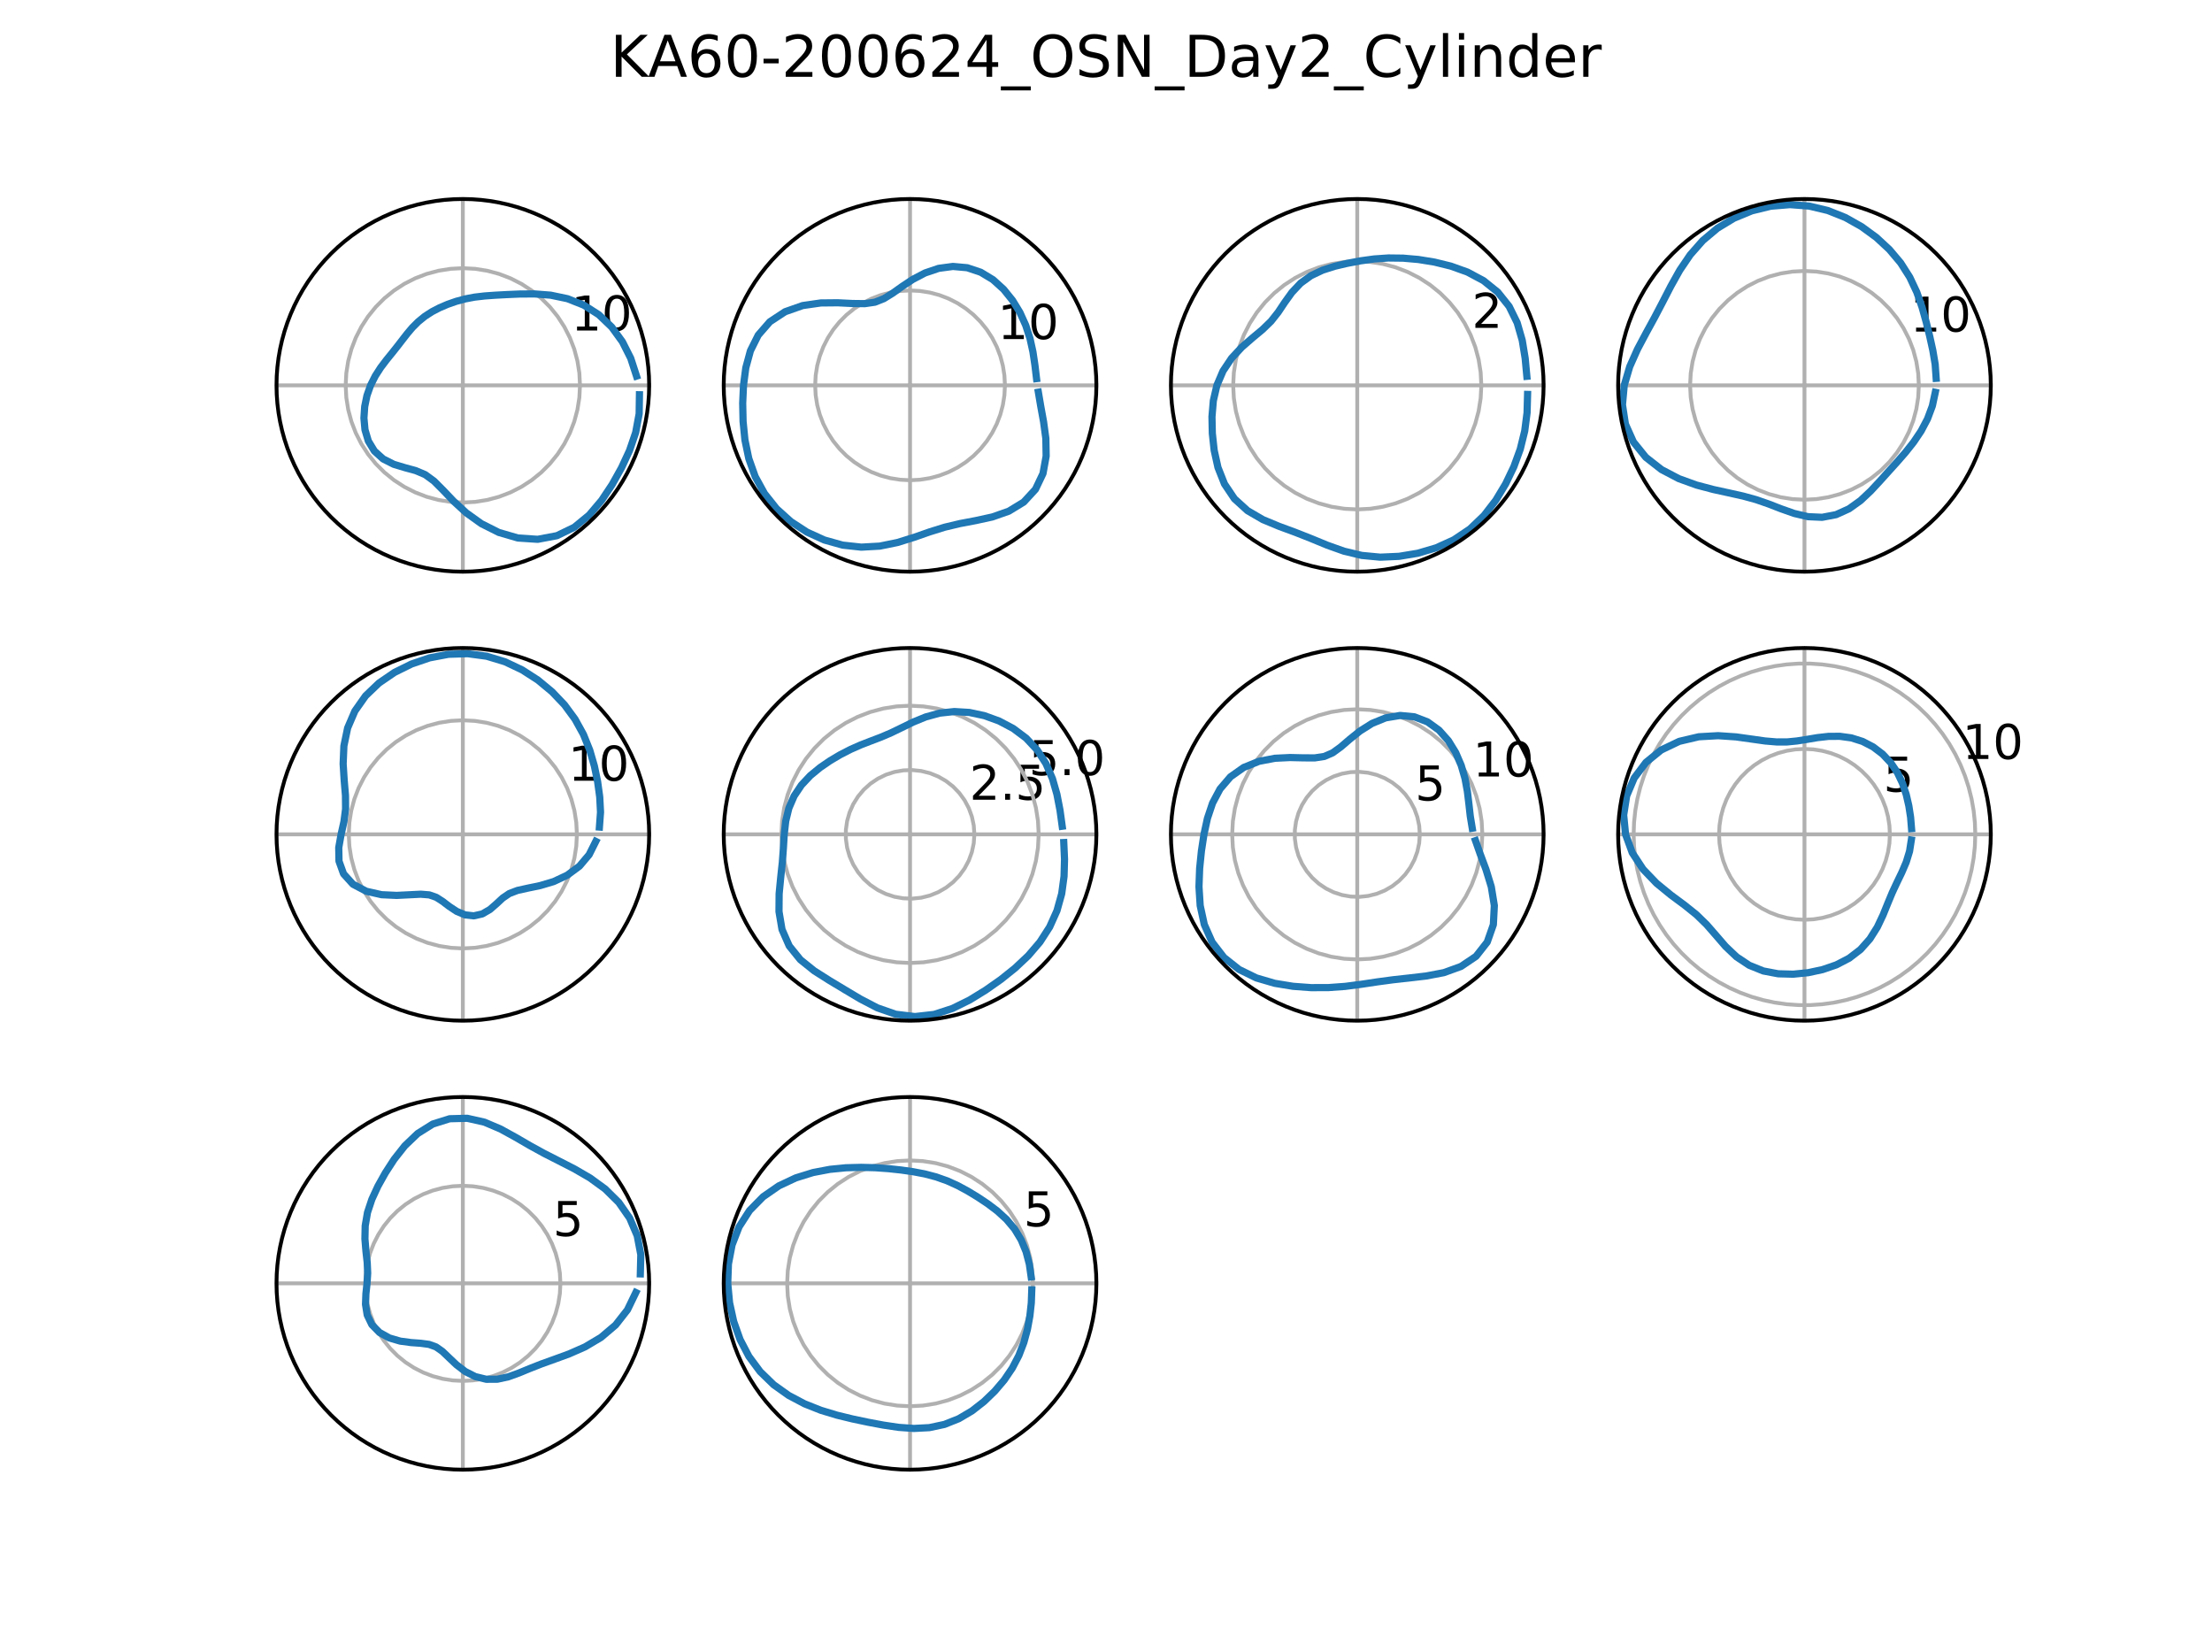<?xml version="1.0" encoding="utf-8" standalone="no"?>
<!DOCTYPE svg PUBLIC "-//W3C//DTD SVG 1.1//EN"
  "http://www.w3.org/Graphics/SVG/1.1/DTD/svg11.dtd">
<!-- Created with matplotlib (http://matplotlib.org/) -->
<svg height="344.16pt" version="1.1" viewBox="0 0 460.8 344.16" width="460.8pt" xmlns="http://www.w3.org/2000/svg" xmlns:xlink="http://www.w3.org/1999/xlink">
 <defs>
  <style type="text/css">
*{stroke-linecap:butt;stroke-linejoin:round;}
  </style>
 </defs>
 <g id="figure_1">
  <g id="patch_1">
   <path d="M 0 344.16 
L 460.8 344.16 
L 460.8 0 
L 0 0 
z
" style="fill:#ffffff;"/>
  </g>
  <g id="axes_1">
   <g id="patch_2">
    <path d="M 135.235 80.27 
C 135.235 75.173 134.231 70.125 132.28 65.415 
C 130.329 60.706 127.47 56.427 123.865 52.822 
C 120.261 49.218 115.982 46.358 111.272 44.408 
C 106.563 42.457 101.515 41.453 96.417 41.453 
C 91.32 41.453 86.272 42.457 81.563 44.408 
C 76.853 46.358 72.574 49.218 68.969 52.822 
C 65.365 56.427 62.506 60.706 60.555 65.415 
C 58.604 70.125 57.6 75.173 57.6 80.27 
C 57.6 85.368 58.604 90.416 60.555 95.125 
C 62.506 99.834 65.365 104.114 68.969 107.718 
C 72.574 111.323 76.853 114.182 81.563 116.133 
C 86.272 118.084 91.32 119.088 96.417 119.088 
C 101.515 119.088 106.563 118.084 111.272 116.133 
C 115.982 114.182 120.261 111.323 123.865 107.718 
C 127.47 104.114 130.329 99.834 132.28 95.125 
C 134.231 90.416 135.235 85.368 135.235 80.27 
M 96.417 80.27 
C 96.417 80.27 96.417 80.27 96.417 80.27 
C 96.417 80.27 96.417 80.27 96.417 80.27 
C 96.417 80.27 96.417 80.27 96.417 80.27 
C 96.417 80.27 96.417 80.27 96.417 80.27 
C 96.417 80.27 96.417 80.27 96.417 80.27 
C 96.417 80.27 96.417 80.27 96.417 80.27 
C 96.417 80.27 96.417 80.27 96.417 80.27 
C 96.417 80.27 96.417 80.27 96.417 80.27 
C 96.417 80.27 96.417 80.27 96.417 80.27 
C 96.417 80.27 96.417 80.27 96.417 80.27 
C 96.417 80.27 96.417 80.27 96.417 80.27 
C 96.417 80.27 96.417 80.27 96.417 80.27 
C 96.417 80.27 96.417 80.27 96.417 80.27 
C 96.417 80.27 96.417 80.27 96.417 80.27 
C 96.417 80.27 96.417 80.27 96.417 80.27 
C 96.417 80.27 96.417 80.27 96.417 80.27 
M 135.235 80.27 
z
" style="fill:#ffffff;"/>
   </g>
   <g id="matplotlib.axis_1">
    <g id="xtick_1">
     <g id="line2d_1">
      <path clip-path="url(#pb500edd923)" d="M 96.417 80.27 
L 135.235 80.27 
" style="fill:none;stroke:#b0b0b0;stroke-linecap:square;stroke-width:0.8;"/>
     </g>
    </g>
    <g id="xtick_2">
     <g id="line2d_2">
      <path clip-path="url(#pb500edd923)" d="M 96.417 80.27 
L 96.417 41.453 
" style="fill:none;stroke:#b0b0b0;stroke-linecap:square;stroke-width:0.8;"/>
     </g>
    </g>
    <g id="xtick_3">
     <g id="line2d_3">
      <path clip-path="url(#pb500edd923)" d="M 96.417 80.27 
L 57.6 80.27 
" style="fill:none;stroke:#b0b0b0;stroke-linecap:square;stroke-width:0.8;"/>
     </g>
    </g>
    <g id="xtick_4">
     <g id="line2d_4">
      <path clip-path="url(#pb500edd923)" d="M 96.417 80.27 
L 96.417 119.088 
" style="fill:none;stroke:#b0b0b0;stroke-linecap:square;stroke-width:0.8;"/>
     </g>
    </g>
   </g>
   <g id="matplotlib.axis_2">
    <g id="ytick_1">
     <g id="line2d_5">
      <path clip-path="url(#pb500edd923)" d="M 120.825 80.27 
L 120.691 77.719 
L 120.291 75.196 
L 119.63 72.728 
L 118.715 70.343 
L 117.555 68.067 
L 116.163 65.924 
L 114.556 63.939 
L 112.749 62.132 
L 110.764 60.524 
L 108.621 59.133 
L 106.345 57.973 
L 103.96 57.058 
L 101.492 56.396 
L 98.969 55.997 
L 96.417 55.863 
L 93.866 55.997 
L 91.343 56.396 
L 88.875 57.058 
L 86.49 57.973 
L 84.214 59.133 
L 82.071 60.524 
L 80.086 62.132 
L 78.279 63.939 
L 76.671 65.924 
L 75.28 68.067 
L 74.12 70.343 
L 73.205 72.728 
L 72.543 75.196 
L 72.144 77.719 
L 72.01 80.27 
L 72.144 82.822 
L 72.543 85.345 
L 73.205 87.813 
L 74.12 90.198 
L 75.28 92.474 
L 76.671 94.616 
L 78.279 96.602 
L 80.086 98.408 
L 82.071 100.016 
L 84.214 101.408 
L 86.49 102.567 
L 88.875 103.483 
L 91.343 104.144 
L 93.866 104.544 
L 96.417 104.678 
L 98.969 104.544 
L 101.492 104.144 
L 103.96 103.483 
L 106.345 102.567 
L 108.621 101.408 
L 110.764 100.016 
L 112.749 98.408 
L 114.556 96.602 
L 116.163 94.616 
L 117.555 92.474 
L 118.715 90.198 
L 119.63 87.813 
L 120.291 85.345 
L 120.691 82.822 
L 120.825 80.27 
L 120.825 80.27 
" style="fill:none;stroke:#b0b0b0;stroke-linecap:square;stroke-width:0.8;"/>
     </g>
     <g id="text_1">
      <!-- 10 -->
      <defs>
       <path d="M 12.406 8.297 
L 28.516 8.297 
L 28.516 63.922 
L 10.984 60.406 
L 10.984 69.391 
L 28.422 72.906 
L 38.281 72.906 
L 38.281 8.297 
L 54.391 8.297 
L 54.391 0 
L 12.406 0 
z
" id="DejaVuSans-31"/>
       <path d="M 31.781 66.406 
Q 24.172 66.406 20.328 58.906 
Q 16.5 51.422 16.5 36.375 
Q 16.5 21.391 20.328 13.891 
Q 24.172 6.391 31.781 6.391 
Q 39.453 6.391 43.281 13.891 
Q 47.125 21.391 47.125 36.375 
Q 47.125 51.422 43.281 58.906 
Q 39.453 66.406 31.781 66.406 
z
M 31.781 74.219 
Q 44.047 74.219 50.516 64.516 
Q 56.984 54.828 56.984 36.375 
Q 56.984 17.969 50.516 8.266 
Q 44.047 -1.422 31.781 -1.422 
Q 19.531 -1.422 13.062 8.266 
Q 6.594 17.969 6.594 36.375 
Q 6.594 54.828 13.062 64.516 
Q 19.531 74.219 31.781 74.219 
z
" id="DejaVuSans-30"/>
      </defs>
      <g transform="translate(118.967 68.85)scale(0.1 -0.1)">
       <use xlink:href="#DejaVuSans-31"/>
       <use x="63.623" xlink:href="#DejaVuSans-30"/>
      </g>
     </g>
    </g>
   </g>
   <g id="line2d_6">
    <path clip-path="url(#pb500edd923)" d="M 132.599 78.342 
L 131.394 74.635 
L 129.664 71.203 
L 127.443 68.139 
L 124.739 65.554 
L 121.609 63.559 
L 118.197 62.214 
L 114.709 61.485 
L 111.366 61.229 
L 108.321 61.245 
L 105.612 61.362 
L 103.19 61.491 
L 100.967 61.649 
L 98.878 61.893 
L 96.897 62.267 
L 95.017 62.773 
L 93.236 63.399 
L 91.548 64.121 
L 89.953 64.952 
L 88.468 65.92 
L 87.114 67.025 
L 85.894 68.244 
L 84.797 69.543 
L 83.766 70.871 
L 82.734 72.207 
L 81.65 73.569 
L 80.489 75.001 
L 79.304 76.569 
L 78.176 78.32 
L 77.196 80.27 
L 76.444 82.405 
L 75.973 84.692 
L 75.813 87.087 
L 76.033 89.52 
L 76.731 91.87 
L 77.994 93.958 
L 79.812 95.599 
L 82.026 96.717 
L 84.367 97.425 
L 86.582 98.026 
L 88.57 98.866 
L 90.405 100.208 
L 92.3 102.106 
L 94.486 104.4 
L 97.125 106.826 
L 100.276 109.084 
L 103.902 110.908 
L 107.886 112.071 
L 112.013 112.343 
L 116.013 111.589 
L 119.633 109.841 
L 122.732 107.295 
L 125.325 104.236 
L 127.535 100.913 
L 129.471 97.446 
L 131.143 93.848 
L 132.425 90.09 
L 133.149 86.188 
L 133.208 82.231 
" style="fill:none;stroke:#1f77b4;stroke-linecap:square;stroke-width:1.5;"/>
   </g>
   <g id="patch_3">
    <path d="M 135.235 80.27 
C 135.235 75.173 134.231 70.125 132.28 65.415 
C 130.329 60.706 127.47 56.427 123.865 52.822 
C 120.261 49.218 115.982 46.358 111.272 44.408 
C 106.563 42.457 101.515 41.453 96.417 41.453 
C 91.32 41.453 86.272 42.457 81.563 44.408 
C 76.853 46.358 72.574 49.218 68.969 52.822 
C 65.365 56.427 62.506 60.706 60.555 65.415 
C 58.604 70.125 57.6 75.173 57.6 80.27 
C 57.6 85.368 58.604 90.416 60.555 95.125 
C 62.506 99.834 65.365 104.114 68.969 107.718 
C 72.574 111.323 76.853 114.182 81.563 116.133 
C 86.272 118.084 91.32 119.088 96.417 119.088 
C 101.515 119.088 106.563 118.084 111.272 116.133 
C 115.982 114.182 120.261 111.323 123.865 107.718 
C 127.47 104.114 130.329 99.834 132.28 95.125 
C 134.231 90.416 135.235 85.368 135.235 80.27 
" style="fill:none;stroke:#000000;stroke-linecap:square;stroke-linejoin:miter;stroke-width:0.8;"/>
   </g>
  </g>
  <g id="axes_2">
   <g id="patch_4">
    <path d="M 228.397 80.27 
C 228.397 75.173 227.392 70.125 225.442 65.415 
C 223.491 60.706 220.632 56.427 217.027 52.822 
C 213.423 49.218 209.143 46.358 204.434 44.408 
C 199.724 42.457 194.677 41.453 189.579 41.453 
C 184.482 41.453 179.434 42.457 174.724 44.408 
C 170.015 46.358 165.736 49.218 162.131 52.822 
C 158.527 56.427 155.667 60.706 153.717 65.415 
C 151.766 70.125 150.762 75.173 150.762 80.27 
C 150.762 85.368 151.766 90.416 153.717 95.125 
C 155.667 99.834 158.527 104.114 162.131 107.718 
C 165.736 111.323 170.015 114.182 174.724 116.133 
C 179.434 118.084 184.482 119.088 189.579 119.088 
C 194.677 119.088 199.724 118.084 204.434 116.133 
C 209.143 114.182 213.423 111.323 217.027 107.718 
C 220.632 104.114 223.491 99.834 225.442 95.125 
C 227.392 90.416 228.397 85.368 228.397 80.27 
M 189.579 80.27 
C 189.579 80.27 189.579 80.27 189.579 80.27 
C 189.579 80.27 189.579 80.27 189.579 80.27 
C 189.579 80.27 189.579 80.27 189.579 80.27 
C 189.579 80.27 189.579 80.27 189.579 80.27 
C 189.579 80.27 189.579 80.27 189.579 80.27 
C 189.579 80.27 189.579 80.27 189.579 80.27 
C 189.579 80.27 189.579 80.27 189.579 80.27 
C 189.579 80.27 189.579 80.27 189.579 80.27 
C 189.579 80.27 189.579 80.27 189.579 80.27 
C 189.579 80.27 189.579 80.27 189.579 80.27 
C 189.579 80.27 189.579 80.27 189.579 80.27 
C 189.579 80.27 189.579 80.27 189.579 80.27 
C 189.579 80.27 189.579 80.27 189.579 80.27 
C 189.579 80.27 189.579 80.27 189.579 80.27 
C 189.579 80.27 189.579 80.27 189.579 80.27 
C 189.579 80.27 189.579 80.27 189.579 80.27 
M 228.397 80.27 
z
" style="fill:#ffffff;"/>
   </g>
   <g id="matplotlib.axis_3">
    <g id="xtick_5">
     <g id="line2d_7">
      <path clip-path="url(#p6f3f2b9560)" d="M 189.579 80.27 
L 228.397 80.27 
" style="fill:none;stroke:#b0b0b0;stroke-linecap:square;stroke-width:0.8;"/>
     </g>
    </g>
    <g id="xtick_6">
     <g id="line2d_8">
      <path clip-path="url(#p6f3f2b9560)" d="M 189.579 80.27 
L 189.579 41.453 
" style="fill:none;stroke:#b0b0b0;stroke-linecap:square;stroke-width:0.8;"/>
     </g>
    </g>
    <g id="xtick_7">
     <g id="line2d_9">
      <path clip-path="url(#p6f3f2b9560)" d="M 189.579 80.27 
L 150.762 80.27 
" style="fill:none;stroke:#b0b0b0;stroke-linecap:square;stroke-width:0.8;"/>
     </g>
    </g>
    <g id="xtick_8">
     <g id="line2d_10">
      <path clip-path="url(#p6f3f2b9560)" d="M 189.579 80.27 
L 189.579 119.088 
" style="fill:none;stroke:#b0b0b0;stroke-linecap:square;stroke-width:0.8;"/>
     </g>
    </g>
   </g>
   <g id="matplotlib.axis_4">
    <g id="ytick_2">
     <g id="line2d_11">
      <path clip-path="url(#p6f3f2b9560)" d="M 209.346 80.27 
L 209.237 78.204 
L 208.914 76.161 
L 208.378 74.162 
L 207.637 72.231 
L 206.697 70.387 
L 205.57 68.652 
L 204.268 67.044 
L 202.805 65.581 
L 201.198 64.279 
L 199.462 63.152 
L 197.619 62.213 
L 195.687 61.471 
L 193.689 60.936 
L 191.645 60.612 
L 189.579 60.504 
L 187.513 60.612 
L 185.469 60.936 
L 183.471 61.471 
L 181.539 62.213 
L 179.696 63.152 
L 177.961 64.279 
L 176.353 65.581 
L 174.89 67.044 
L 173.588 68.652 
L 172.461 70.387 
L 171.522 72.231 
L 170.78 74.162 
L 170.245 76.161 
L 169.921 78.204 
L 169.813 80.27 
L 169.921 82.336 
L 170.245 84.38 
L 170.78 86.378 
L 171.522 88.31 
L 172.461 90.153 
L 173.588 91.889 
L 174.89 93.497 
L 176.353 94.96 
L 177.961 96.262 
L 179.696 97.388 
L 181.539 98.328 
L 183.471 99.069 
L 185.469 99.605 
L 187.513 99.928 
L 189.579 100.037 
L 191.645 99.928 
L 193.689 99.605 
L 195.687 99.069 
L 197.619 98.328 
L 199.462 97.388 
L 201.198 96.262 
L 202.805 94.96 
L 204.268 93.497 
L 205.57 91.889 
L 206.697 90.153 
L 207.637 88.31 
L 208.378 86.378 
L 208.914 84.38 
L 209.237 82.336 
L 209.346 80.27 
L 209.346 80.27 
" style="fill:none;stroke:#b0b0b0;stroke-linecap:square;stroke-width:0.8;"/>
     </g>
     <g id="text_2">
      <!-- 10 -->
      <g transform="translate(207.841 70.626)scale(0.1 -0.1)">
       <use xlink:href="#DejaVuSans-31"/>
       <use x="63.623" xlink:href="#DejaVuSans-30"/>
      </g>
     </g>
    </g>
   </g>
   <g id="line2d_12">
    <path clip-path="url(#p6f3f2b9560)" d="M 215.931 78.866 
L 215.595 76.079 
L 215.178 73.289 
L 214.564 70.501 
L 213.673 67.751 
L 212.466 65.088 
L 210.931 62.568 
L 209.066 60.258 
L 206.859 58.26 
L 204.316 56.717 
L 201.493 55.77 
L 198.512 55.501 
L 195.533 55.901 
L 192.714 56.856 
L 190.167 58.186 
L 187.93 59.671 
L 185.96 61.075 
L 184.133 62.207 
L 182.268 62.946 
L 180.154 63.254 
L 177.605 63.223 
L 174.53 63.071 
L 170.986 63.106 
L 167.209 63.651 
L 163.554 64.935 
L 160.381 67.021 
L 157.955 69.808 
L 156.324 73.078 
L 155.365 76.613 
L 154.885 80.27 
L 154.715 83.997 
L 154.797 87.793 
L 155.183 91.649 
L 155.986 95.513 
L 157.321 99.278 
L 159.251 102.802 
L 161.757 105.954 
L 164.748 108.648 
L 168.106 110.84 
L 171.732 112.489 
L 175.534 113.551 
L 179.416 113.975 
L 183.264 113.76 
L 186.959 113.01 
L 190.422 111.931 
L 193.667 110.796 
L 196.799 109.821 
L 199.964 109.068 
L 203.277 108.439 
L 206.732 107.685 
L 210.158 106.482 
L 213.259 104.589 
L 215.706 101.931 
L 217.273 98.641 
L 217.933 95.004 
L 217.869 91.332 
L 217.393 87.855 
L 216.811 84.658 
L 216.31 81.695 
" style="fill:none;stroke:#1f77b4;stroke-linecap:square;stroke-width:1.5;"/>
   </g>
   <g id="patch_5">
    <path d="M 228.397 80.27 
C 228.397 75.173 227.392 70.125 225.442 65.415 
C 223.491 60.706 220.632 56.427 217.027 52.822 
C 213.423 49.218 209.143 46.358 204.434 44.408 
C 199.724 42.457 194.677 41.453 189.579 41.453 
C 184.482 41.453 179.434 42.457 174.724 44.408 
C 170.015 46.358 165.736 49.218 162.131 52.822 
C 158.527 56.427 155.667 60.706 153.717 65.415 
C 151.766 70.125 150.762 75.173 150.762 80.27 
C 150.762 85.368 151.766 90.416 153.717 95.125 
C 155.667 99.834 158.527 104.114 162.131 107.718 
C 165.736 111.323 170.015 114.182 174.724 116.133 
C 179.434 118.084 184.482 119.088 189.579 119.088 
C 194.677 119.088 199.724 118.084 204.434 116.133 
C 209.143 114.182 213.423 111.323 217.027 107.718 
C 220.632 104.114 223.491 99.834 225.442 95.125 
C 227.392 90.416 228.397 85.368 228.397 80.27 
" style="fill:none;stroke:#000000;stroke-linecap:square;stroke-linejoin:miter;stroke-width:0.8;"/>
   </g>
  </g>
  <g id="axes_3">
   <g id="patch_6">
    <path d="M 321.558 80.27 
C 321.558 75.173 320.554 70.125 318.603 65.415 
C 316.653 60.706 313.793 56.427 310.189 52.822 
C 306.584 49.218 302.305 46.358 297.596 44.408 
C 292.886 42.457 287.838 41.453 282.741 41.453 
C 277.643 41.453 272.596 42.457 267.886 44.408 
C 263.177 46.358 258.897 49.218 255.293 52.822 
C 251.688 56.427 248.829 60.706 246.878 65.415 
C 244.928 70.125 243.923 75.173 243.923 80.27 
C 243.923 85.368 244.928 90.416 246.878 95.125 
C 248.829 99.834 251.688 104.114 255.293 107.718 
C 258.897 111.323 263.177 114.182 267.886 116.133 
C 272.596 118.084 277.643 119.088 282.741 119.088 
C 287.838 119.088 292.886 118.084 297.596 116.133 
C 302.305 114.182 306.584 111.323 310.189 107.718 
C 313.793 104.114 316.653 99.834 318.603 95.125 
C 320.554 90.416 321.558 85.368 321.558 80.27 
M 282.741 80.27 
C 282.741 80.27 282.741 80.27 282.741 80.27 
C 282.741 80.27 282.741 80.27 282.741 80.27 
C 282.741 80.27 282.741 80.27 282.741 80.27 
C 282.741 80.27 282.741 80.27 282.741 80.27 
C 282.741 80.27 282.741 80.27 282.741 80.27 
C 282.741 80.27 282.741 80.27 282.741 80.27 
C 282.741 80.27 282.741 80.27 282.741 80.27 
C 282.741 80.27 282.741 80.27 282.741 80.27 
C 282.741 80.27 282.741 80.27 282.741 80.27 
C 282.741 80.27 282.741 80.27 282.741 80.27 
C 282.741 80.27 282.741 80.27 282.741 80.27 
C 282.741 80.27 282.741 80.27 282.741 80.27 
C 282.741 80.27 282.741 80.27 282.741 80.27 
C 282.741 80.27 282.741 80.27 282.741 80.27 
C 282.741 80.27 282.741 80.27 282.741 80.27 
C 282.741 80.27 282.741 80.27 282.741 80.27 
M 321.558 80.27 
z
" style="fill:#ffffff;"/>
   </g>
   <g id="matplotlib.axis_5">
    <g id="xtick_9">
     <g id="line2d_13">
      <path clip-path="url(#pe68c2fe8cc)" d="M 282.741 80.27 
L 321.558 80.27 
" style="fill:none;stroke:#b0b0b0;stroke-linecap:square;stroke-width:0.8;"/>
     </g>
    </g>
    <g id="xtick_10">
     <g id="line2d_14">
      <path clip-path="url(#pe68c2fe8cc)" d="M 282.741 80.27 
L 282.741 41.453 
" style="fill:none;stroke:#b0b0b0;stroke-linecap:square;stroke-width:0.8;"/>
     </g>
    </g>
    <g id="xtick_11">
     <g id="line2d_15">
      <path clip-path="url(#pe68c2fe8cc)" d="M 282.741 80.27 
L 243.923 80.27 
" style="fill:none;stroke:#b0b0b0;stroke-linecap:square;stroke-width:0.8;"/>
     </g>
    </g>
    <g id="xtick_12">
     <g id="line2d_16">
      <path clip-path="url(#pe68c2fe8cc)" d="M 282.741 80.27 
L 282.741 119.088 
" style="fill:none;stroke:#b0b0b0;stroke-linecap:square;stroke-width:0.8;"/>
     </g>
    </g>
   </g>
   <g id="matplotlib.axis_6">
    <g id="ytick_3">
     <g id="line2d_17">
      <path clip-path="url(#pe68c2fe8cc)" d="M 308.588 80.27 
L 308.447 77.568 
L 308.024 74.896 
L 307.323 72.283 
L 306.354 69.757 
L 305.125 67.347 
L 303.652 65.077 
L 301.949 62.975 
L 300.036 61.062 
L 297.934 59.359 
L 295.665 57.886 
L 293.254 56.657 
L 290.728 55.688 
L 288.115 54.988 
L 285.443 54.564 
L 282.741 54.423 
L 280.039 54.564 
L 277.367 54.988 
L 274.754 55.688 
L 272.228 56.657 
L 269.817 57.886 
L 267.548 59.359 
L 265.446 61.062 
L 263.532 62.975 
L 261.83 65.077 
L 260.356 67.347 
L 259.128 69.757 
L 258.158 72.283 
L 257.458 74.896 
L 257.035 77.568 
L 256.893 80.27 
L 257.035 82.972 
L 257.458 85.644 
L 258.158 88.258 
L 259.128 90.783 
L 260.356 93.194 
L 261.83 95.463 
L 263.532 97.566 
L 265.446 99.479 
L 267.548 101.181 
L 269.817 102.655 
L 272.228 103.883 
L 274.754 104.853 
L 277.367 105.553 
L 280.039 105.976 
L 282.741 106.118 
L 285.443 105.976 
L 288.115 105.553 
L 290.728 104.853 
L 293.254 103.883 
L 295.665 102.655 
L 297.934 101.181 
L 300.036 99.479 
L 301.949 97.566 
L 303.652 95.463 
L 305.125 93.194 
L 306.354 90.783 
L 307.323 88.258 
L 308.024 85.644 
L 308.447 82.972 
L 308.588 80.27 
L 308.588 80.27 
" style="fill:none;stroke:#b0b0b0;stroke-linecap:square;stroke-width:0.8;"/>
     </g>
     <g id="text_3">
      <!-- 2 -->
      <defs>
       <path d="M 19.188 8.297 
L 53.609 8.297 
L 53.609 0 
L 7.328 0 
L 7.328 8.297 
Q 12.938 14.109 22.625 23.891 
Q 32.328 33.688 34.812 36.531 
Q 39.547 41.844 41.422 45.531 
Q 43.312 49.219 43.312 52.781 
Q 43.312 58.594 39.234 62.25 
Q 35.156 65.922 28.609 65.922 
Q 23.969 65.922 18.812 64.312 
Q 13.672 62.703 7.812 59.422 
L 7.812 69.391 
Q 13.766 71.781 18.938 73 
Q 24.125 74.219 28.422 74.219 
Q 39.75 74.219 46.484 68.547 
Q 53.219 62.891 53.219 53.422 
Q 53.219 48.922 51.531 44.891 
Q 49.859 40.875 45.406 35.406 
Q 44.188 33.984 37.641 27.219 
Q 31.109 20.453 19.188 8.297 
z
" id="DejaVuSans-32"/>
      </defs>
      <g transform="translate(306.621 68.299)scale(0.1 -0.1)">
       <use xlink:href="#DejaVuSans-32"/>
      </g>
     </g>
    </g>
   </g>
   <g id="line2d_18">
    <path clip-path="url(#pe68c2fe8cc)" d="M 318.071 78.387 
L 317.72 74.635 
L 317.11 70.897 
L 316.059 67.243 
L 314.384 63.828 
L 312.009 60.855 
L 309.044 58.463 
L 305.711 56.68 
L 302.24 55.434 
L 298.808 54.592 
L 295.488 54.055 
L 292.296 53.775 
L 289.223 53.738 
L 286.266 53.943 
L 283.432 54.333 
L 280.706 54.844 
L 278.063 55.462 
L 275.507 56.28 
L 273.099 57.424 
L 270.948 58.98 
L 269.137 60.903 
L 267.629 63 
L 266.258 65.054 
L 264.778 66.925 
L 263.007 68.642 
L 260.929 70.373 
L 258.695 72.315 
L 256.563 74.609 
L 254.777 77.281 
L 253.501 80.27 
L 252.759 83.475 
L 252.477 86.815 
L 252.548 90.258 
L 252.932 93.797 
L 253.722 97.37 
L 255.085 100.817 
L 257.151 103.893 
L 259.892 106.383 
L 263.093 108.243 
L 266.469 109.646 
L 269.822 110.882 
L 273.119 112.181 
L 276.464 113.561 
L 279.976 114.814 
L 283.684 115.699 
L 287.534 116.064 
L 291.443 115.89 
L 295.353 115.244 
L 299.197 114.112 
L 302.871 112.443 
L 306.228 110.186 
L 309.149 107.391 
L 311.607 104.202 
L 313.66 100.781 
L 315.362 97.221 
L 316.7 93.549 
L 317.626 89.784 
L 318.117 85.97 
L 318.221 82.161 
" style="fill:none;stroke:#1f77b4;stroke-linecap:square;stroke-width:1.5;"/>
   </g>
   <g id="patch_7">
    <path d="M 321.558 80.27 
C 321.558 75.173 320.554 70.125 318.603 65.415 
C 316.653 60.706 313.793 56.427 310.189 52.822 
C 306.584 49.218 302.305 46.358 297.596 44.408 
C 292.886 42.457 287.838 41.453 282.741 41.453 
C 277.643 41.453 272.596 42.457 267.886 44.408 
C 263.177 46.358 258.897 49.218 255.293 52.822 
C 251.688 56.427 248.829 60.706 246.878 65.415 
C 244.928 70.125 243.923 75.173 243.923 80.27 
C 243.923 85.368 244.928 90.416 246.878 95.125 
C 248.829 99.834 251.688 104.114 255.293 107.718 
C 258.897 111.323 263.177 114.182 267.886 116.133 
C 272.596 118.084 277.643 119.088 282.741 119.088 
C 287.838 119.088 292.886 118.084 297.596 116.133 
C 302.305 114.182 306.584 111.323 310.189 107.718 
C 313.793 104.114 316.653 99.834 318.603 95.125 
C 320.554 90.416 321.558 85.368 321.558 80.27 
" style="fill:none;stroke:#000000;stroke-linecap:square;stroke-linejoin:miter;stroke-width:0.8;"/>
   </g>
  </g>
  <g id="axes_4">
   <g id="patch_8">
    <path d="M 414.72 80.27 
C 414.72 75.173 413.716 70.125 411.765 65.415 
C 409.814 60.706 406.955 56.427 403.351 52.822 
C 399.746 49.218 395.467 46.358 390.757 44.408 
C 386.048 42.457 381 41.453 375.903 41.453 
C 370.805 41.453 365.757 42.457 361.048 44.408 
C 356.338 46.358 352.059 49.218 348.455 52.822 
C 344.85 56.427 341.991 60.706 340.04 65.415 
C 338.089 70.125 337.085 75.173 337.085 80.27 
C 337.085 85.368 338.089 90.416 340.04 95.125 
C 341.991 99.834 344.85 104.114 348.455 107.718 
C 352.059 111.323 356.338 114.182 361.048 116.133 
C 365.757 118.084 370.805 119.088 375.903 119.088 
C 381 119.088 386.048 118.084 390.757 116.133 
C 395.467 114.182 399.746 111.323 403.351 107.718 
C 406.955 104.114 409.814 99.834 411.765 95.125 
C 413.716 90.416 414.72 85.368 414.72 80.27 
M 375.903 80.27 
C 375.903 80.27 375.903 80.27 375.903 80.27 
C 375.903 80.27 375.903 80.27 375.903 80.27 
C 375.903 80.27 375.903 80.27 375.903 80.27 
C 375.903 80.27 375.903 80.27 375.903 80.27 
C 375.903 80.27 375.903 80.27 375.903 80.27 
C 375.903 80.27 375.903 80.27 375.903 80.27 
C 375.903 80.27 375.903 80.27 375.903 80.27 
C 375.903 80.27 375.903 80.27 375.903 80.27 
C 375.903 80.27 375.903 80.27 375.903 80.27 
C 375.903 80.27 375.903 80.27 375.903 80.27 
C 375.903 80.27 375.903 80.27 375.903 80.27 
C 375.903 80.27 375.903 80.27 375.903 80.27 
C 375.903 80.27 375.903 80.27 375.903 80.27 
C 375.903 80.27 375.903 80.27 375.903 80.27 
C 375.903 80.27 375.903 80.27 375.903 80.27 
C 375.903 80.27 375.903 80.27 375.903 80.27 
M 414.72 80.27 
z
" style="fill:#ffffff;"/>
   </g>
   <g id="matplotlib.axis_7">
    <g id="xtick_13">
     <g id="line2d_19">
      <path clip-path="url(#p69d970dfb3)" d="M 375.903 80.27 
L 414.72 80.27 
" style="fill:none;stroke:#b0b0b0;stroke-linecap:square;stroke-width:0.8;"/>
     </g>
    </g>
    <g id="xtick_14">
     <g id="line2d_20">
      <path clip-path="url(#p69d970dfb3)" d="M 375.903 80.27 
L 375.903 41.453 
" style="fill:none;stroke:#b0b0b0;stroke-linecap:square;stroke-width:0.8;"/>
     </g>
    </g>
    <g id="xtick_15">
     <g id="line2d_21">
      <path clip-path="url(#p69d970dfb3)" d="M 375.903 80.27 
L 337.085 80.27 
" style="fill:none;stroke:#b0b0b0;stroke-linecap:square;stroke-width:0.8;"/>
     </g>
    </g>
    <g id="xtick_16">
     <g id="line2d_22">
      <path clip-path="url(#p69d970dfb3)" d="M 375.903 80.27 
L 375.903 119.088 
" style="fill:none;stroke:#b0b0b0;stroke-linecap:square;stroke-width:0.8;"/>
     </g>
    </g>
   </g>
   <g id="matplotlib.axis_8">
    <g id="ytick_4">
     <g id="line2d_23">
      <path clip-path="url(#p69d970dfb3)" d="M 399.727 80.27 
L 399.597 77.78 
L 399.207 75.317 
L 398.561 72.908 
L 397.668 70.58 
L 396.535 68.358 
L 395.177 66.266 
L 393.608 64.328 
L 391.845 62.565 
L 389.906 60.996 
L 387.815 59.637 
L 385.593 58.505 
L 383.265 57.612 
L 380.856 56.966 
L 378.393 56.576 
L 375.903 56.445 
L 373.412 56.576 
L 370.949 56.966 
L 368.54 57.612 
L 366.212 58.505 
L 363.99 59.637 
L 361.899 60.996 
L 359.961 62.565 
L 358.197 64.328 
L 356.628 66.266 
L 355.27 68.358 
L 354.138 70.58 
L 353.244 72.908 
L 352.598 75.317 
L 352.208 77.78 
L 352.078 80.27 
L 352.208 82.761 
L 352.598 85.224 
L 353.244 87.633 
L 354.138 89.961 
L 355.27 92.183 
L 356.628 94.274 
L 358.197 96.212 
L 359.961 97.976 
L 361.899 99.545 
L 363.99 100.903 
L 366.212 102.035 
L 368.54 102.929 
L 370.949 103.574 
L 373.412 103.965 
L 375.903 104.095 
L 378.393 103.965 
L 380.856 103.574 
L 383.265 102.929 
L 385.593 102.035 
L 387.815 100.903 
L 389.906 99.545 
L 391.845 97.976 
L 393.608 96.212 
L 395.177 94.274 
L 396.535 92.183 
L 397.668 89.961 
L 398.561 87.633 
L 399.207 85.224 
L 399.597 82.761 
L 399.727 80.27 
L 399.727 80.27 
" style="fill:none;stroke:#b0b0b0;stroke-linecap:square;stroke-width:0.8;"/>
     </g>
     <g id="text_4">
      <!-- 10 -->
      <g transform="translate(397.914 69.073)scale(0.1 -0.1)">
       <use xlink:href="#DejaVuSans-31"/>
       <use x="63.623" xlink:href="#DejaVuSans-30"/>
      </g>
     </g>
    </g>
   </g>
   <g id="line2d_24">
    <path clip-path="url(#p69d970dfb3)" d="M 403.338 78.808 
L 403.131 75.883 
L 402.64 72.979 
L 401.997 70.067 
L 401.264 67.092 
L 400.404 64.017 
L 399.304 60.869 
L 397.837 57.744 
L 395.935 54.755 
L 393.6 51.985 
L 390.883 49.464 
L 387.819 47.225 
L 384.441 45.319 
L 380.779 43.854 
L 376.897 42.929 
L 372.889 42.623 
L 368.867 42.958 
L 364.941 43.917 
L 361.211 45.458 
L 357.772 47.54 
L 354.718 50.11 
L 352.108 53.076 
L 349.927 56.291 
L 348.077 59.598 
L 346.386 62.878 
L 344.694 66.109 
L 342.919 69.359 
L 341.118 72.747 
L 339.5 76.379 
L 338.357 80.27 
L 337.988 84.323 
L 338.603 88.337 
L 340.269 92.058 
L 342.858 95.265 
L 346.122 97.818 
L 349.736 99.71 
L 353.406 101.038 
L 356.917 101.968 
L 360.164 102.676 
L 363.126 103.337 
L 365.851 104.086 
L 368.449 104.988 
L 371.052 105.997 
L 373.767 106.955 
L 376.631 107.627 
L 379.584 107.759 
L 382.484 107.207 
L 385.178 105.99 
L 387.576 104.276 
L 389.683 102.295 
L 391.587 100.248 
L 393.397 98.237 
L 395.186 96.258 
L 396.951 94.234 
L 398.652 92.091 
L 400.209 89.774 
L 401.535 87.261 
L 402.543 84.562 
L 403.155 81.723 
" style="fill:none;stroke:#1f77b4;stroke-linecap:square;stroke-width:1.5;"/>
   </g>
   <g id="patch_9">
    <path d="M 414.72 80.27 
C 414.72 75.173 413.716 70.125 411.765 65.415 
C 409.814 60.706 406.955 56.427 403.351 52.822 
C 399.746 49.218 395.467 46.358 390.757 44.408 
C 386.048 42.457 381 41.453 375.903 41.453 
C 370.805 41.453 365.757 42.457 361.048 44.408 
C 356.338 46.358 352.059 49.218 348.455 52.822 
C 344.85 56.427 341.991 60.706 340.04 65.415 
C 338.089 70.125 337.085 75.173 337.085 80.27 
C 337.085 85.368 338.089 90.416 340.04 95.125 
C 341.991 99.834 344.85 104.114 348.455 107.718 
C 352.059 111.323 356.338 114.182 361.048 116.133 
C 365.757 118.084 370.805 119.088 375.903 119.088 
C 381 119.088 386.048 118.084 390.757 116.133 
C 395.467 114.182 399.746 111.323 403.351 107.718 
C 406.955 104.114 409.814 99.834 411.765 95.125 
C 413.716 90.416 414.72 85.368 414.72 80.27 
" style="fill:none;stroke:#000000;stroke-linecap:square;stroke-linejoin:miter;stroke-width:0.8;"/>
   </g>
  </g>
  <g id="axes_5">
   <g id="patch_10">
    <path d="M 135.235 173.801 
C 135.235 168.703 134.231 163.655 132.28 158.946 
C 130.329 154.237 127.47 149.957 123.865 146.353 
C 120.261 142.748 115.982 139.889 111.272 137.938 
C 106.563 135.987 101.515 134.983 96.417 134.983 
C 91.32 134.983 86.272 135.987 81.563 137.938 
C 76.853 139.889 72.574 142.748 68.969 146.353 
C 65.365 149.957 62.506 154.237 60.555 158.946 
C 58.604 163.655 57.6 168.703 57.6 173.801 
C 57.6 178.898 58.604 183.946 60.555 188.656 
C 62.506 193.365 65.365 197.644 68.969 201.249 
C 72.574 204.853 76.853 207.713 81.563 209.663 
C 86.272 211.614 91.32 212.618 96.417 212.618 
C 101.515 212.618 106.563 211.614 111.272 209.663 
C 115.982 207.713 120.261 204.853 123.865 201.249 
C 127.47 197.644 130.329 193.365 132.28 188.656 
C 134.231 183.946 135.235 178.898 135.235 173.801 
M 96.417 173.801 
C 96.417 173.801 96.417 173.801 96.417 173.801 
C 96.417 173.801 96.417 173.801 96.417 173.801 
C 96.417 173.801 96.417 173.801 96.417 173.801 
C 96.417 173.801 96.417 173.801 96.417 173.801 
C 96.417 173.801 96.417 173.801 96.417 173.801 
C 96.417 173.801 96.417 173.801 96.417 173.801 
C 96.417 173.801 96.417 173.801 96.417 173.801 
C 96.417 173.801 96.417 173.801 96.417 173.801 
C 96.417 173.801 96.417 173.801 96.417 173.801 
C 96.417 173.801 96.417 173.801 96.417 173.801 
C 96.417 173.801 96.417 173.801 96.417 173.801 
C 96.417 173.801 96.417 173.801 96.417 173.801 
C 96.417 173.801 96.417 173.801 96.417 173.801 
C 96.417 173.801 96.417 173.801 96.417 173.801 
C 96.417 173.801 96.417 173.801 96.417 173.801 
C 96.417 173.801 96.417 173.801 96.417 173.801 
M 135.235 173.801 
z
" style="fill:#ffffff;"/>
   </g>
   <g id="matplotlib.axis_9">
    <g id="xtick_17">
     <g id="line2d_25">
      <path clip-path="url(#p29af5ed049)" d="M 96.417 173.801 
L 135.235 173.801 
" style="fill:none;stroke:#b0b0b0;stroke-linecap:square;stroke-width:0.8;"/>
     </g>
    </g>
    <g id="xtick_18">
     <g id="line2d_26">
      <path clip-path="url(#p29af5ed049)" d="M 96.417 173.801 
L 96.417 134.983 
" style="fill:none;stroke:#b0b0b0;stroke-linecap:square;stroke-width:0.8;"/>
     </g>
    </g>
    <g id="xtick_19">
     <g id="line2d_27">
      <path clip-path="url(#p29af5ed049)" d="M 96.417 173.801 
L 57.6 173.801 
" style="fill:none;stroke:#b0b0b0;stroke-linecap:square;stroke-width:0.8;"/>
     </g>
    </g>
    <g id="xtick_20">
     <g id="line2d_28">
      <path clip-path="url(#p29af5ed049)" d="M 96.417 173.801 
L 96.417 212.618 
" style="fill:none;stroke:#b0b0b0;stroke-linecap:square;stroke-width:0.8;"/>
     </g>
    </g>
   </g>
   <g id="matplotlib.axis_10">
    <g id="ytick_5">
     <g id="line2d_29">
      <path clip-path="url(#p29af5ed049)" d="M 120.18 173.801 
L 120.05 171.317 
L 119.661 168.86 
L 119.017 166.458 
L 118.126 164.136 
L 116.997 161.919 
L 115.642 159.833 
L 114.077 157.9 
L 112.318 156.141 
L 110.385 154.576 
L 108.299 153.221 
L 106.083 152.092 
L 103.761 151.201 
L 101.358 150.557 
L 98.901 150.168 
L 96.417 150.038 
L 93.933 150.168 
L 91.477 150.557 
L 89.074 151.201 
L 86.752 152.092 
L 84.536 153.221 
L 82.45 154.576 
L 80.517 156.141 
L 78.758 157.9 
L 77.193 159.833 
L 75.838 161.919 
L 74.709 164.136 
L 73.817 166.458 
L 73.174 168.86 
L 72.785 171.317 
L 72.654 173.801 
L 72.785 176.285 
L 73.174 178.741 
L 73.817 181.144 
L 74.709 183.466 
L 75.838 185.682 
L 77.193 187.768 
L 78.758 189.701 
L 80.517 191.46 
L 82.45 193.025 
L 84.536 194.38 
L 86.752 195.509 
L 89.074 196.401 
L 91.477 197.044 
L 93.933 197.434 
L 96.417 197.564 
L 98.901 197.434 
L 101.358 197.044 
L 103.761 196.401 
L 106.083 195.509 
L 108.299 194.38 
L 110.385 193.025 
L 112.318 191.46 
L 114.077 189.701 
L 115.642 187.768 
L 116.997 185.682 
L 118.126 183.466 
L 119.017 181.144 
L 119.661 178.741 
L 120.05 176.285 
L 120.18 173.801 
L 120.18 173.801 
" style="fill:none;stroke:#b0b0b0;stroke-linecap:square;stroke-width:0.8;"/>
     </g>
     <g id="text_5">
      <!-- 10 -->
      <g transform="translate(118.372 162.627)scale(0.1 -0.1)">
       <use xlink:href="#DejaVuSans-31"/>
       <use x="63.623" xlink:href="#DejaVuSans-30"/>
      </g>
     </g>
    </g>
   </g>
   <g id="line2d_30">
    <path clip-path="url(#p29af5ed049)" d="M 124.87 172.284 
L 125.1 169.18 
L 124.935 166.024 
L 124.495 162.822 
L 123.816 159.563 
L 122.857 156.262 
L 121.535 152.977 
L 119.785 149.803 
L 117.597 146.824 
L 115.001 144.1 
L 112.049 141.656 
L 108.771 139.544 
L 105.2 137.851 
L 101.386 136.697 
L 97.42 136.167 
L 93.415 136.292 
L 89.486 137.038 
L 85.72 138.323 
L 82.182 140.071 
L 78.955 142.276 
L 76.156 144.955 
L 73.935 148.107 
L 72.417 151.644 
L 71.639 155.392 
L 71.484 159.109 
L 71.704 162.587 
L 71.969 165.713 
L 71.993 168.519 
L 71.65 171.153 
L 71.058 173.801 
L 70.568 176.564 
L 70.617 179.381 
L 71.566 182.022 
L 73.523 184.189 
L 76.302 185.654 
L 79.494 186.374 
L 82.64 186.52 
L 85.408 186.382 
L 87.659 186.27 
L 89.432 186.412 
L 90.882 186.917 
L 92.207 187.765 
L 93.586 188.818 
L 95.133 189.841 
L 96.864 190.572 
L 98.691 190.78 
L 100.467 190.378 
L 102.062 189.454 
L 103.444 188.251 
L 104.719 187.069 
L 106.098 186.132 
L 107.794 185.484 
L 109.939 185.011 
L 112.511 184.477 
L 115.343 183.635 
L 118.172 182.307 
L 120.711 180.426 
L 122.728 178.04 
L 124.111 175.277 
" style="fill:none;stroke:#1f77b4;stroke-linecap:square;stroke-width:1.5;"/>
   </g>
   <g id="patch_11">
    <path d="M 135.235 173.801 
C 135.235 168.703 134.231 163.655 132.28 158.946 
C 130.329 154.237 127.47 149.957 123.865 146.353 
C 120.261 142.748 115.982 139.889 111.272 137.938 
C 106.563 135.987 101.515 134.983 96.417 134.983 
C 91.32 134.983 86.272 135.987 81.563 137.938 
C 76.853 139.889 72.574 142.748 68.969 146.353 
C 65.365 149.957 62.506 154.237 60.555 158.946 
C 58.604 163.655 57.6 168.703 57.6 173.801 
C 57.6 178.898 58.604 183.946 60.555 188.656 
C 62.506 193.365 65.365 197.644 68.969 201.249 
C 72.574 204.853 76.853 207.713 81.563 209.663 
C 86.272 211.614 91.32 212.618 96.417 212.618 
C 101.515 212.618 106.563 211.614 111.272 209.663 
C 115.982 207.713 120.261 204.853 123.865 201.249 
C 127.47 197.644 130.329 193.365 132.28 188.656 
C 134.231 183.946 135.235 178.898 135.235 173.801 
" style="fill:none;stroke:#000000;stroke-linecap:square;stroke-linejoin:miter;stroke-width:0.8;"/>
   </g>
  </g>
  <g id="axes_6">
   <g id="patch_12">
    <path d="M 228.397 173.801 
C 228.397 168.703 227.392 163.655 225.442 158.946 
C 223.491 154.237 220.632 149.957 217.027 146.353 
C 213.423 142.748 209.143 139.889 204.434 137.938 
C 199.724 135.987 194.677 134.983 189.579 134.983 
C 184.482 134.983 179.434 135.987 174.724 137.938 
C 170.015 139.889 165.736 142.748 162.131 146.353 
C 158.527 149.957 155.667 154.237 153.717 158.946 
C 151.766 163.655 150.762 168.703 150.762 173.801 
C 150.762 178.898 151.766 183.946 153.717 188.656 
C 155.667 193.365 158.527 197.644 162.131 201.249 
C 165.736 204.853 170.015 207.713 174.724 209.663 
C 179.434 211.614 184.482 212.618 189.579 212.618 
C 194.677 212.618 199.724 211.614 204.434 209.663 
C 209.143 207.713 213.423 204.853 217.027 201.249 
C 220.632 197.644 223.491 193.365 225.442 188.656 
C 227.392 183.946 228.397 178.898 228.397 173.801 
M 189.579 173.801 
C 189.579 173.801 189.579 173.801 189.579 173.801 
C 189.579 173.801 189.579 173.801 189.579 173.801 
C 189.579 173.801 189.579 173.801 189.579 173.801 
C 189.579 173.801 189.579 173.801 189.579 173.801 
C 189.579 173.801 189.579 173.801 189.579 173.801 
C 189.579 173.801 189.579 173.801 189.579 173.801 
C 189.579 173.801 189.579 173.801 189.579 173.801 
C 189.579 173.801 189.579 173.801 189.579 173.801 
C 189.579 173.801 189.579 173.801 189.579 173.801 
C 189.579 173.801 189.579 173.801 189.579 173.801 
C 189.579 173.801 189.579 173.801 189.579 173.801 
C 189.579 173.801 189.579 173.801 189.579 173.801 
C 189.579 173.801 189.579 173.801 189.579 173.801 
C 189.579 173.801 189.579 173.801 189.579 173.801 
C 189.579 173.801 189.579 173.801 189.579 173.801 
C 189.579 173.801 189.579 173.801 189.579 173.801 
M 228.397 173.801 
z
" style="fill:#ffffff;"/>
   </g>
   <g id="matplotlib.axis_11">
    <g id="xtick_21">
     <g id="line2d_31">
      <path clip-path="url(#pd3cec40a73)" d="M 189.579 173.801 
L 228.397 173.801 
" style="fill:none;stroke:#b0b0b0;stroke-linecap:square;stroke-width:0.8;"/>
     </g>
    </g>
    <g id="xtick_22">
     <g id="line2d_32">
      <path clip-path="url(#pd3cec40a73)" d="M 189.579 173.801 
L 189.579 134.983 
" style="fill:none;stroke:#b0b0b0;stroke-linecap:square;stroke-width:0.8;"/>
     </g>
    </g>
    <g id="xtick_23">
     <g id="line2d_33">
      <path clip-path="url(#pd3cec40a73)" d="M 189.579 173.801 
L 150.762 173.801 
" style="fill:none;stroke:#b0b0b0;stroke-linecap:square;stroke-width:0.8;"/>
     </g>
    </g>
    <g id="xtick_24">
     <g id="line2d_34">
      <path clip-path="url(#pd3cec40a73)" d="M 189.579 173.801 
L 189.579 212.618 
" style="fill:none;stroke:#b0b0b0;stroke-linecap:square;stroke-width:0.8;"/>
     </g>
    </g>
   </g>
   <g id="matplotlib.axis_12">
    <g id="ytick_6">
     <g id="line2d_35">
      <path clip-path="url(#pd3cec40a73)" d="M 202.978 173.801 
L 202.848 171.936 
L 202.459 170.107 
L 201.82 168.351 
L 200.942 166.7 
L 199.844 165.188 
L 198.545 163.843 
L 197.072 162.692 
L 195.453 161.758 
L 193.72 161.057 
L 191.906 160.605 
L 190.047 160.41 
L 188.179 160.475 
L 186.338 160.799 
L 184.56 161.377 
L 182.879 162.197 
L 181.33 163.242 
L 179.94 164.493 
L 178.739 165.925 
L 177.748 167.51 
L 176.988 169.218 
L 176.473 171.015 
L 176.212 172.866 
L 176.212 174.735 
L 176.473 176.587 
L 176.988 178.384 
L 177.748 180.091 
L 178.739 181.677 
L 179.94 183.109 
L 181.33 184.36 
L 182.879 185.405 
L 184.56 186.224 
L 186.338 186.802 
L 188.179 187.127 
L 190.047 187.192 
L 191.906 186.997 
L 193.72 186.544 
L 195.453 185.844 
L 197.072 184.909 
L 198.545 183.758 
L 199.844 182.414 
L 200.942 180.901 
L 201.82 179.251 
L 202.459 177.494 
L 202.848 175.666 
L 202.978 173.801 
L 202.978 173.801 
" style="fill:none;stroke:#b0b0b0;stroke-linecap:square;stroke-width:0.8;"/>
     </g>
     <g id="text_6">
      <!-- 2.5 -->
      <defs>
       <path d="M 10.688 12.406 
L 21 12.406 
L 21 0 
L 10.688 0 
z
" id="DejaVuSans-2e"/>
       <path d="M 10.797 72.906 
L 49.516 72.906 
L 49.516 64.594 
L 19.828 64.594 
L 19.828 46.734 
Q 21.969 47.469 24.109 47.828 
Q 26.266 48.188 28.422 48.188 
Q 40.625 48.188 47.75 41.5 
Q 54.891 34.812 54.891 23.391 
Q 54.891 11.625 47.562 5.094 
Q 40.234 -1.422 26.906 -1.422 
Q 22.312 -1.422 17.547 -0.641 
Q 12.797 0.141 7.719 1.703 
L 7.719 11.625 
Q 12.109 9.234 16.797 8.062 
Q 21.484 6.891 26.703 6.891 
Q 35.156 6.891 40.078 11.328 
Q 45.016 15.766 45.016 23.391 
Q 45.016 31 40.078 35.438 
Q 35.156 39.891 26.703 39.891 
Q 22.75 39.891 18.812 39.016 
Q 14.891 38.141 10.797 36.281 
z
" id="DejaVuSans-35"/>
      </defs>
      <g transform="translate(201.959 166.593)scale(0.1 -0.1)">
       <use xlink:href="#DejaVuSans-32"/>
       <use x="63.623" xlink:href="#DejaVuSans-2e"/>
       <use x="95.41" xlink:href="#DejaVuSans-35"/>
      </g>
     </g>
    </g>
    <g id="ytick_7">
     <g id="line2d_36">
      <path clip-path="url(#pd3cec40a73)" d="M 216.378 173.801 
L 216.231 171 
L 215.792 168.229 
L 215.066 165.52 
L 214.061 162.901 
L 212.787 160.401 
L 211.26 158.049 
L 209.494 155.869 
L 207.511 153.885 
L 205.331 152.12 
L 202.978 150.592 
L 200.479 149.319 
L 197.86 148.314 
L 195.151 147.588 
L 192.38 147.149 
L 189.579 147.002 
L 186.778 147.149 
L 184.007 147.588 
L 181.298 148.314 
L 178.679 149.319 
L 176.18 150.592 
L 173.827 152.12 
L 171.647 153.885 
L 169.664 155.869 
L 167.899 158.049 
L 166.371 160.401 
L 165.097 162.901 
L 164.092 165.52 
L 163.366 168.229 
L 162.927 171 
L 162.78 173.801 
L 162.927 176.602 
L 163.366 179.373 
L 164.092 182.082 
L 165.097 184.701 
L 166.371 187.2 
L 167.899 189.553 
L 169.664 191.733 
L 171.647 193.716 
L 173.827 195.481 
L 176.18 197.009 
L 178.679 198.283 
L 181.298 199.288 
L 184.007 200.014 
L 186.778 200.453 
L 189.579 200.6 
L 192.38 200.453 
L 195.151 200.014 
L 197.86 199.288 
L 200.479 198.283 
L 202.978 197.009 
L 205.331 195.481 
L 207.511 193.716 
L 209.494 191.733 
L 211.26 189.553 
L 212.787 187.2 
L 214.061 184.701 
L 215.066 182.082 
L 215.792 179.373 
L 216.231 176.602 
L 216.378 173.801 
L 216.378 173.801 
" style="fill:none;stroke:#b0b0b0;stroke-linecap:square;stroke-width:0.8;"/>
     </g>
     <g id="text_7">
      <!-- 5.0 -->
      <g transform="translate(214.338 161.466)scale(0.1 -0.1)">
       <use xlink:href="#DejaVuSans-35"/>
       <use x="63.623" xlink:href="#DejaVuSans-2e"/>
       <use x="95.41" xlink:href="#DejaVuSans-30"/>
      </g>
     </g>
    </g>
   </g>
   <g id="line2d_37">
    <path clip-path="url(#pd3cec40a73)" d="M 221.277 172.111 
L 220.817 168.768 
L 220.175 165.457 
L 219.245 162.201 
L 217.899 159.085 
L 216.068 156.228 
L 213.756 153.757 
L 211.06 151.74 
L 208.119 150.186 
L 205.051 149.073 
L 201.926 148.409 
L 198.804 148.222 
L 195.748 148.551 
L 192.854 149.343 
L 190.202 150.429 
L 187.802 151.603 
L 185.595 152.67 
L 183.479 153.571 
L 181.379 154.37 
L 179.269 155.188 
L 177.16 156.121 
L 175.054 157.201 
L 172.947 158.447 
L 170.847 159.884 
L 168.807 161.561 
L 166.955 163.535 
L 165.432 165.813 
L 164.338 168.342 
L 163.684 171.033 
L 163.369 173.801 
L 163.198 176.621 
L 162.983 179.553 
L 162.643 182.712 
L 162.309 186.175 
L 162.278 189.888 
L 162.908 193.616 
L 164.407 197.039 
L 166.73 199.914 
L 169.611 202.229 
L 172.735 204.21 
L 175.933 206.135 
L 179.236 208.103 
L 182.765 209.939 
L 186.58 211.274 
L 190.59 211.761 
L 194.602 211.309 
L 198.438 210.062 
L 202.018 208.293 
L 205.354 206.241 
L 208.496 204.034 
L 211.456 201.666 
L 214.2 199.086 
L 216.64 196.236 
L 218.664 193.095 
L 220.186 189.705 
L 221.174 186.155 
L 221.661 182.55 
L 221.759 178.985 
L 221.602 175.508 
" style="fill:none;stroke:#1f77b4;stroke-linecap:square;stroke-width:1.5;"/>
   </g>
   <g id="patch_13">
    <path d="M 228.397 173.801 
C 228.397 168.703 227.392 163.655 225.442 158.946 
C 223.491 154.237 220.632 149.957 217.027 146.353 
C 213.423 142.748 209.143 139.889 204.434 137.938 
C 199.724 135.987 194.677 134.983 189.579 134.983 
C 184.482 134.983 179.434 135.987 174.724 137.938 
C 170.015 139.889 165.736 142.748 162.131 146.353 
C 158.527 149.957 155.667 154.237 153.717 158.946 
C 151.766 163.655 150.762 168.703 150.762 173.801 
C 150.762 178.898 151.766 183.946 153.717 188.656 
C 155.667 193.365 158.527 197.644 162.131 201.249 
C 165.736 204.853 170.015 207.713 174.724 209.663 
C 179.434 211.614 184.482 212.618 189.579 212.618 
C 194.677 212.618 199.724 211.614 204.434 209.663 
C 209.143 207.713 213.423 204.853 217.027 201.249 
C 220.632 197.644 223.491 193.365 225.442 188.656 
C 227.392 183.946 228.397 178.898 228.397 173.801 
" style="fill:none;stroke:#000000;stroke-linecap:square;stroke-linejoin:miter;stroke-width:0.8;"/>
   </g>
  </g>
  <g id="axes_7">
   <g id="patch_14">
    <path d="M 321.558 173.801 
C 321.558 168.703 320.554 163.655 318.603 158.946 
C 316.653 154.237 313.793 149.957 310.189 146.353 
C 306.584 142.748 302.305 139.889 297.596 137.938 
C 292.886 135.987 287.838 134.983 282.741 134.983 
C 277.643 134.983 272.596 135.987 267.886 137.938 
C 263.177 139.889 258.897 142.748 255.293 146.353 
C 251.688 149.957 248.829 154.237 246.878 158.946 
C 244.928 163.655 243.923 168.703 243.923 173.801 
C 243.923 178.898 244.928 183.946 246.878 188.656 
C 248.829 193.365 251.688 197.644 255.293 201.249 
C 258.897 204.853 263.177 207.713 267.886 209.663 
C 272.596 211.614 277.643 212.618 282.741 212.618 
C 287.838 212.618 292.886 211.614 297.596 209.663 
C 302.305 207.713 306.584 204.853 310.189 201.249 
C 313.793 197.644 316.653 193.365 318.603 188.656 
C 320.554 183.946 321.558 178.898 321.558 173.801 
M 282.741 173.801 
C 282.741 173.801 282.741 173.801 282.741 173.801 
C 282.741 173.801 282.741 173.801 282.741 173.801 
C 282.741 173.801 282.741 173.801 282.741 173.801 
C 282.741 173.801 282.741 173.801 282.741 173.801 
C 282.741 173.801 282.741 173.801 282.741 173.801 
C 282.741 173.801 282.741 173.801 282.741 173.801 
C 282.741 173.801 282.741 173.801 282.741 173.801 
C 282.741 173.801 282.741 173.801 282.741 173.801 
C 282.741 173.801 282.741 173.801 282.741 173.801 
C 282.741 173.801 282.741 173.801 282.741 173.801 
C 282.741 173.801 282.741 173.801 282.741 173.801 
C 282.741 173.801 282.741 173.801 282.741 173.801 
C 282.741 173.801 282.741 173.801 282.741 173.801 
C 282.741 173.801 282.741 173.801 282.741 173.801 
C 282.741 173.801 282.741 173.801 282.741 173.801 
C 282.741 173.801 282.741 173.801 282.741 173.801 
M 321.558 173.801 
z
" style="fill:#ffffff;"/>
   </g>
   <g id="matplotlib.axis_13">
    <g id="xtick_25">
     <g id="line2d_38">
      <path clip-path="url(#pb1fbd977a9)" d="M 282.741 173.801 
L 321.558 173.801 
" style="fill:none;stroke:#b0b0b0;stroke-linecap:square;stroke-width:0.8;"/>
     </g>
    </g>
    <g id="xtick_26">
     <g id="line2d_39">
      <path clip-path="url(#pb1fbd977a9)" d="M 282.741 173.801 
L 282.741 134.983 
" style="fill:none;stroke:#b0b0b0;stroke-linecap:square;stroke-width:0.8;"/>
     </g>
    </g>
    <g id="xtick_27">
     <g id="line2d_40">
      <path clip-path="url(#pb1fbd977a9)" d="M 282.741 173.801 
L 243.923 173.801 
" style="fill:none;stroke:#b0b0b0;stroke-linecap:square;stroke-width:0.8;"/>
     </g>
    </g>
    <g id="xtick_28">
     <g id="line2d_41">
      <path clip-path="url(#pb1fbd977a9)" d="M 282.741 173.801 
L 282.741 212.618 
" style="fill:none;stroke:#b0b0b0;stroke-linecap:square;stroke-width:0.8;"/>
     </g>
    </g>
   </g>
   <g id="matplotlib.axis_14">
    <g id="ytick_8">
     <g id="line2d_42">
      <path clip-path="url(#pb1fbd977a9)" d="M 295.769 173.801 
L 295.643 171.988 
L 295.265 170.21 
L 294.643 168.502 
L 293.79 166.897 
L 292.721 165.426 
L 291.459 164.119 
L 290.026 163 
L 288.452 162.091 
L 286.767 161.41 
L 285.003 160.97 
L 283.196 160.78 
L 281.379 160.844 
L 279.589 161.159 
L 277.86 161.721 
L 276.227 162.518 
L 274.72 163.534 
L 273.369 164.75 
L 272.201 166.143 
L 271.237 167.684 
L 270.498 169.345 
L 269.997 171.092 
L 269.744 172.892 
L 269.744 174.71 
L 269.997 176.51 
L 270.498 178.257 
L 271.237 179.917 
L 272.201 181.459 
L 273.369 182.851 
L 274.72 184.067 
L 276.227 185.084 
L 277.86 185.881 
L 279.589 186.442 
L 281.379 186.758 
L 283.196 186.821 
L 285.003 186.631 
L 286.767 186.192 
L 288.452 185.511 
L 290.026 184.602 
L 291.459 183.483 
L 292.721 182.175 
L 293.79 180.705 
L 294.643 179.1 
L 295.265 177.392 
L 295.643 175.614 
L 295.769 173.801 
L 295.769 173.801 
" style="fill:none;stroke:#b0b0b0;stroke-linecap:square;stroke-width:0.8;"/>
     </g>
     <g id="text_8">
      <!-- 5 -->
      <g transform="translate(294.778 166.735)scale(0.1 -0.1)">
       <use xlink:href="#DejaVuSans-35"/>
      </g>
     </g>
    </g>
    <g id="ytick_9">
     <g id="line2d_43">
      <path clip-path="url(#pb1fbd977a9)" d="M 308.798 173.801 
L 308.655 171.077 
L 308.228 168.383 
L 307.522 165.749 
L 306.545 163.203 
L 305.307 160.772 
L 303.821 158.485 
L 302.105 156.365 
L 300.176 154.437 
L 298.057 152.72 
L 295.769 151.235 
L 293.339 149.997 
L 290.793 149.019 
L 288.158 148.313 
L 285.465 147.887 
L 282.741 147.744 
L 280.017 147.887 
L 277.323 148.313 
L 274.689 149.019 
L 272.143 149.997 
L 269.712 151.235 
L 267.425 152.72 
L 265.305 154.437 
L 263.377 156.365 
L 261.66 158.485 
L 260.175 160.772 
L 258.937 163.203 
L 257.959 165.749 
L 257.253 168.383 
L 256.827 171.077 
L 256.684 173.801 
L 256.827 176.524 
L 257.253 179.218 
L 257.959 181.853 
L 258.937 184.399 
L 260.175 186.829 
L 261.66 189.117 
L 263.377 191.236 
L 265.305 193.165 
L 267.425 194.881 
L 269.712 196.367 
L 272.143 197.605 
L 274.689 198.582 
L 277.323 199.288 
L 280.017 199.715 
L 282.741 199.858 
L 285.465 199.715 
L 288.158 199.288 
L 290.793 198.582 
L 293.339 197.605 
L 295.769 196.367 
L 298.057 194.881 
L 300.176 193.165 
L 302.105 191.236 
L 303.821 189.117 
L 305.307 186.829 
L 306.545 184.399 
L 307.522 181.853 
L 308.228 179.218 
L 308.655 176.524 
L 308.798 173.801 
L 308.798 173.801 
" style="fill:none;stroke:#b0b0b0;stroke-linecap:square;stroke-width:0.8;"/>
     </g>
     <g id="text_9">
      <!-- 10 -->
      <g transform="translate(306.814 161.75)scale(0.1 -0.1)">
       <use xlink:href="#DejaVuSans-31"/>
       <use x="63.623" xlink:href="#DejaVuSans-30"/>
      </g>
     </g>
    </g>
   </g>
   <g id="line2d_44">
    <path clip-path="url(#pb1fbd977a9)" d="M 306.698 172.524 
L 306.283 170.008 
L 305.998 167.458 
L 305.679 164.832 
L 305.181 162.14 
L 304.396 159.436 
L 303.259 156.79 
L 301.73 154.299 
L 299.776 152.103 
L 297.394 150.382 
L 294.645 149.32 
L 291.672 149.034 
L 288.67 149.532 
L 285.836 150.688 
L 283.314 152.274 
L 281.157 154.008 
L 279.308 155.595 
L 277.62 156.819 
L 275.891 157.57 
L 273.918 157.873 
L 271.55 157.869 
L 268.741 157.801 
L 265.576 157.955 
L 262.266 158.589 
L 259.092 159.866 
L 256.329 161.816 
L 254.161 164.346 
L 252.601 167.282 
L 251.533 170.465 
L 250.806 173.801 
L 250.278 177.271 
L 249.908 180.902 
L 249.769 184.709 
L 250.021 188.648 
L 250.875 192.578 
L 252.506 196.263 
L 254.961 199.446 
L 258.113 201.947 
L 261.73 203.713 
L 265.552 204.832 
L 269.38 205.458 
L 273.112 205.734 
L 276.721 205.725 
L 280.206 205.473 
L 283.573 205.036 
L 286.857 204.542 
L 290.143 204.099 
L 293.532 203.725 
L 297.09 203.309 
L 300.769 202.614 
L 304.348 201.322 
L 307.486 199.213 
L 309.817 196.249 
L 311.093 192.609 
L 311.298 188.64 
L 310.661 184.718 
L 309.554 181.113 
L 308.365 177.929 
L 307.376 175.114 
" style="fill:none;stroke:#1f77b4;stroke-linecap:square;stroke-width:1.5;"/>
   </g>
   <g id="patch_15">
    <path d="M 321.558 173.801 
C 321.558 168.703 320.554 163.655 318.603 158.946 
C 316.653 154.237 313.793 149.957 310.189 146.353 
C 306.584 142.748 302.305 139.889 297.596 137.938 
C 292.886 135.987 287.838 134.983 282.741 134.983 
C 277.643 134.983 272.596 135.987 267.886 137.938 
C 263.177 139.889 258.897 142.748 255.293 146.353 
C 251.688 149.957 248.829 154.237 246.878 158.946 
C 244.928 163.655 243.923 168.703 243.923 173.801 
C 243.923 178.898 244.928 183.946 246.878 188.656 
C 248.829 193.365 251.688 197.644 255.293 201.249 
C 258.897 204.853 263.177 207.713 267.886 209.663 
C 272.596 211.614 277.643 212.618 282.741 212.618 
C 287.838 212.618 292.886 211.614 297.596 209.663 
C 302.305 207.713 306.584 204.853 310.189 201.249 
C 313.793 197.644 316.653 193.365 318.603 188.656 
C 320.554 183.946 321.558 178.898 321.558 173.801 
" style="fill:none;stroke:#000000;stroke-linecap:square;stroke-linejoin:miter;stroke-width:0.8;"/>
   </g>
  </g>
  <g id="axes_8">
   <g id="patch_16">
    <path d="M 414.72 173.801 
C 414.72 168.703 413.716 163.655 411.765 158.946 
C 409.814 154.237 406.955 149.957 403.351 146.353 
C 399.746 142.748 395.467 139.889 390.757 137.938 
C 386.048 135.987 381 134.983 375.903 134.983 
C 370.805 134.983 365.757 135.987 361.048 137.938 
C 356.338 139.889 352.059 142.748 348.455 146.353 
C 344.85 149.957 341.991 154.237 340.04 158.946 
C 338.089 163.655 337.085 168.703 337.085 173.801 
C 337.085 178.898 338.089 183.946 340.04 188.656 
C 341.991 193.365 344.85 197.644 348.455 201.249 
C 352.059 204.853 356.338 207.713 361.048 209.663 
C 365.757 211.614 370.805 212.618 375.903 212.618 
C 381 212.618 386.048 211.614 390.757 209.663 
C 395.467 207.713 399.746 204.853 403.351 201.249 
C 406.955 197.644 409.814 193.365 411.765 188.656 
C 413.716 183.946 414.72 178.898 414.72 173.801 
M 375.903 173.801 
C 375.903 173.801 375.903 173.801 375.903 173.801 
C 375.903 173.801 375.903 173.801 375.903 173.801 
C 375.903 173.801 375.903 173.801 375.903 173.801 
C 375.903 173.801 375.903 173.801 375.903 173.801 
C 375.903 173.801 375.903 173.801 375.903 173.801 
C 375.903 173.801 375.903 173.801 375.903 173.801 
C 375.903 173.801 375.903 173.801 375.903 173.801 
C 375.903 173.801 375.903 173.801 375.903 173.801 
C 375.903 173.801 375.903 173.801 375.903 173.801 
C 375.903 173.801 375.903 173.801 375.903 173.801 
C 375.903 173.801 375.903 173.801 375.903 173.801 
C 375.903 173.801 375.903 173.801 375.903 173.801 
C 375.903 173.801 375.903 173.801 375.903 173.801 
C 375.903 173.801 375.903 173.801 375.903 173.801 
C 375.903 173.801 375.903 173.801 375.903 173.801 
C 375.903 173.801 375.903 173.801 375.903 173.801 
M 414.72 173.801 
z
" style="fill:#ffffff;"/>
   </g>
   <g id="matplotlib.axis_15">
    <g id="xtick_29">
     <g id="line2d_45">
      <path clip-path="url(#p47a1b6c577)" d="M 375.903 173.801 
L 414.72 173.801 
" style="fill:none;stroke:#b0b0b0;stroke-linecap:square;stroke-width:0.8;"/>
     </g>
    </g>
    <g id="xtick_30">
     <g id="line2d_46">
      <path clip-path="url(#p47a1b6c577)" d="M 375.903 173.801 
L 375.903 134.983 
" style="fill:none;stroke:#b0b0b0;stroke-linecap:square;stroke-width:0.8;"/>
     </g>
    </g>
    <g id="xtick_31">
     <g id="line2d_47">
      <path clip-path="url(#p47a1b6c577)" d="M 375.903 173.801 
L 337.085 173.801 
" style="fill:none;stroke:#b0b0b0;stroke-linecap:square;stroke-width:0.8;"/>
     </g>
    </g>
    <g id="xtick_32">
     <g id="line2d_48">
      <path clip-path="url(#p47a1b6c577)" d="M 375.903 173.801 
L 375.903 212.618 
" style="fill:none;stroke:#b0b0b0;stroke-linecap:square;stroke-width:0.8;"/>
     </g>
    </g>
   </g>
   <g id="matplotlib.axis_16">
    <g id="ytick_10">
     <g id="line2d_49">
      <path clip-path="url(#p47a1b6c577)" d="M 393.695 173.801 
L 393.598 171.941 
L 393.307 170.101 
L 392.825 168.303 
L 392.157 166.564 
L 391.312 164.904 
L 390.297 163.342 
L 389.125 161.895 
L 387.808 160.578 
L 386.361 159.406 
L 384.799 158.392 
L 383.14 157.546 
L 381.401 156.879 
L 379.602 156.397 
L 377.762 156.105 
L 375.903 156.008 
L 374.043 156.105 
L 372.203 156.397 
L 370.404 156.879 
L 368.666 157.546 
L 367.006 158.392 
L 365.444 159.406 
L 363.997 160.578 
L 362.68 161.895 
L 361.508 163.342 
L 360.494 164.904 
L 359.648 166.564 
L 358.981 168.303 
L 358.499 170.101 
L 358.207 171.941 
L 358.11 173.801 
L 358.207 175.661 
L 358.499 177.5 
L 358.981 179.299 
L 359.648 181.038 
L 360.494 182.697 
L 361.508 184.259 
L 362.68 185.707 
L 363.997 187.023 
L 365.444 188.195 
L 367.006 189.21 
L 368.666 190.055 
L 370.404 190.723 
L 372.203 191.205 
L 374.043 191.496 
L 375.903 191.594 
L 377.762 191.496 
L 379.602 191.205 
L 381.401 190.723 
L 383.14 190.055 
L 384.799 189.21 
L 386.361 188.195 
L 387.808 187.023 
L 389.125 185.707 
L 390.297 184.259 
L 391.312 182.697 
L 392.157 181.038 
L 392.825 179.299 
L 393.307 177.5 
L 393.598 175.661 
L 393.695 173.801 
L 393.695 173.801 
" style="fill:none;stroke:#b0b0b0;stroke-linecap:square;stroke-width:0.8;"/>
     </g>
     <g id="text_10">
      <!-- 5 -->
      <g transform="translate(392.341 164.912)scale(0.1 -0.1)">
       <use xlink:href="#DejaVuSans-35"/>
      </g>
     </g>
    </g>
    <g id="ytick_11">
     <g id="line2d_50">
      <path clip-path="url(#p47a1b6c577)" d="M 411.488 173.801 
L 411.402 171.318 
L 411.142 168.848 
L 410.711 166.402 
L 410.11 163.992 
L 409.342 161.63 
L 408.412 159.327 
L 407.323 157.094 
L 406.081 154.943 
L 404.692 152.884 
L 403.163 150.927 
L 401.501 149.081 
L 399.714 147.356 
L 397.811 145.759 
L 395.802 144.299 
L 393.695 142.983 
L 391.502 141.817 
L 389.233 140.806 
L 386.899 139.957 
L 384.512 139.272 
L 382.082 138.756 
L 379.622 138.41 
L 377.145 138.237 
L 374.661 138.237 
L 372.183 138.41 
L 369.723 138.756 
L 367.294 139.272 
L 364.906 139.957 
L 362.572 140.806 
L 360.303 141.817 
L 358.11 142.983 
L 356.003 144.299 
L 353.994 145.759 
L 352.091 147.356 
L 350.304 149.081 
L 348.642 150.927 
L 347.113 152.884 
L 345.724 154.943 
L 344.482 157.094 
L 343.394 159.327 
L 342.463 161.63 
L 341.696 163.992 
L 341.095 166.402 
L 340.663 168.848 
L 340.404 171.318 
L 340.317 173.801 
L 340.404 176.283 
L 340.663 178.753 
L 341.095 181.199 
L 341.696 183.61 
L 342.463 185.972 
L 343.394 188.275 
L 344.482 190.507 
L 345.724 192.658 
L 347.113 194.717 
L 348.642 196.675 
L 350.304 198.521 
L 352.091 200.246 
L 353.994 201.843 
L 356.003 203.303 
L 358.11 204.619 
L 360.303 205.785 
L 362.572 206.795 
L 364.906 207.645 
L 367.294 208.329 
L 369.723 208.846 
L 372.183 209.191 
L 374.661 209.365 
L 377.145 209.365 
L 379.622 209.191 
L 382.082 208.846 
L 384.512 208.329 
L 386.899 207.645 
L 389.233 206.795 
L 391.502 205.785 
L 393.695 204.619 
L 395.802 203.303 
L 397.811 201.843 
L 399.714 200.246 
L 401.501 198.521 
L 403.163 196.675 
L 404.692 194.717 
L 406.081 192.658 
L 407.323 190.507 
L 408.412 188.275 
L 409.342 185.972 
L 410.11 183.61 
L 410.711 181.199 
L 411.142 178.753 
L 411.402 176.283 
L 411.488 173.801 
L 411.488 173.801 
" style="fill:none;stroke:#b0b0b0;stroke-linecap:square;stroke-width:0.8;"/>
     </g>
     <g id="text_11">
      <!-- 10 -->
      <g transform="translate(408.779 158.103)scale(0.1 -0.1)">
       <use xlink:href="#DejaVuSans-31"/>
       <use x="63.623" xlink:href="#DejaVuSans-30"/>
      </g>
     </g>
    </g>
   </g>
   <g id="line2d_51">
    <path clip-path="url(#p47a1b6c577)" d="M 398.208 172.612 
L 398.013 170.239 
L 397.646 167.871 
L 397.103 165.511 
L 396.331 163.186 
L 395.27 160.953 
L 393.881 158.896 
L 392.179 157.086 
L 390.204 155.585 
L 388.012 154.447 
L 385.673 153.709 
L 383.267 153.379 
L 380.887 153.397 
L 378.6 153.656 
L 376.429 154.019 
L 374.346 154.349 
L 372.273 154.552 
L 370.099 154.553 
L 367.694 154.351 
L 364.91 153.956 
L 361.644 153.501 
L 357.917 153.246 
L 353.886 153.476 
L 349.828 154.429 
L 346.07 156.222 
L 342.879 158.816 
L 340.437 162.068 
L 338.861 165.79 
L 338.242 169.775 
L 338.633 173.801 
L 340.029 177.636 
L 342.284 181.072 
L 345.089 183.994 
L 348.07 186.43 
L 350.902 188.532 
L 353.389 190.527 
L 355.527 192.611 
L 357.482 194.853 
L 359.487 197.171 
L 361.762 199.328 
L 364.392 201.074 
L 367.322 202.259 
L 370.426 202.846 
L 373.571 202.93 
L 376.67 202.618 
L 379.675 201.974 
L 382.545 200.989 
L 385.209 199.606 
L 387.57 197.795 
L 389.533 195.586 
L 391.078 193.13 
L 392.272 190.612 
L 393.255 188.187 
L 394.192 185.934 
L 395.179 183.817 
L 396.187 181.732 
L 397.105 179.583 
L 397.796 177.328 
L 398.162 174.987 
" style="fill:none;stroke:#1f77b4;stroke-linecap:square;stroke-width:1.5;"/>
   </g>
   <g id="patch_17">
    <path d="M 414.72 173.801 
C 414.72 168.703 413.716 163.655 411.765 158.946 
C 409.814 154.237 406.955 149.957 403.351 146.353 
C 399.746 142.748 395.467 139.889 390.757 137.938 
C 386.048 135.987 381 134.983 375.903 134.983 
C 370.805 134.983 365.757 135.987 361.048 137.938 
C 356.338 139.889 352.059 142.748 348.455 146.353 
C 344.85 149.957 341.991 154.237 340.04 158.946 
C 338.089 163.655 337.085 168.703 337.085 173.801 
C 337.085 178.898 338.089 183.946 340.04 188.656 
C 341.991 193.365 344.85 197.644 348.455 201.249 
C 352.059 204.853 356.338 207.713 361.048 209.663 
C 365.757 211.614 370.805 212.618 375.903 212.618 
C 381 212.618 386.048 211.614 390.757 209.663 
C 395.467 207.713 399.746 204.853 403.351 201.249 
C 406.955 197.644 409.814 193.365 411.765 188.656 
C 413.716 183.946 414.72 178.898 414.72 173.801 
" style="fill:none;stroke:#000000;stroke-linecap:square;stroke-linejoin:miter;stroke-width:0.8;"/>
   </g>
  </g>
  <g id="axes_9">
   <g id="patch_18">
    <path d="M 135.235 267.331 
C 135.235 262.234 134.231 257.186 132.28 252.477 
C 130.329 247.767 127.47 243.488 123.865 239.883 
C 120.261 236.279 115.982 233.419 111.272 231.469 
C 106.563 229.518 101.515 228.514 96.417 228.514 
C 91.32 228.514 86.272 229.518 81.563 231.469 
C 76.853 233.419 72.574 236.279 68.969 239.883 
C 65.365 243.488 62.506 247.767 60.555 252.477 
C 58.604 257.186 57.6 262.234 57.6 267.331 
C 57.6 272.429 58.604 277.477 60.555 282.186 
C 62.506 286.896 65.365 291.175 68.969 294.779 
C 72.574 298.384 76.853 301.243 81.563 303.194 
C 86.272 305.145 91.32 306.149 96.417 306.149 
C 101.515 306.149 106.563 305.145 111.272 303.194 
C 115.982 301.243 120.261 298.384 123.865 294.779 
C 127.47 291.175 130.329 286.896 132.28 282.186 
C 134.231 277.477 135.235 272.429 135.235 267.331 
M 96.417 267.331 
C 96.417 267.331 96.417 267.331 96.417 267.331 
C 96.417 267.331 96.417 267.331 96.417 267.331 
C 96.417 267.331 96.417 267.331 96.417 267.331 
C 96.417 267.331 96.417 267.331 96.417 267.331 
C 96.417 267.331 96.417 267.331 96.417 267.331 
C 96.417 267.331 96.417 267.331 96.417 267.331 
C 96.417 267.331 96.417 267.331 96.417 267.331 
C 96.417 267.331 96.417 267.331 96.417 267.331 
C 96.417 267.331 96.417 267.331 96.417 267.331 
C 96.417 267.331 96.417 267.331 96.417 267.331 
C 96.417 267.331 96.417 267.331 96.417 267.331 
C 96.417 267.331 96.417 267.331 96.417 267.331 
C 96.417 267.331 96.417 267.331 96.417 267.331 
C 96.417 267.331 96.417 267.331 96.417 267.331 
C 96.417 267.331 96.417 267.331 96.417 267.331 
C 96.417 267.331 96.417 267.331 96.417 267.331 
M 135.235 267.331 
z
" style="fill:#ffffff;"/>
   </g>
   <g id="matplotlib.axis_17">
    <g id="xtick_33">
     <g id="line2d_52">
      <path clip-path="url(#p10f98520f3)" d="M 96.417 267.331 
L 135.235 267.331 
" style="fill:none;stroke:#b0b0b0;stroke-linecap:square;stroke-width:0.8;"/>
     </g>
    </g>
    <g id="xtick_34">
     <g id="line2d_53">
      <path clip-path="url(#p10f98520f3)" d="M 96.417 267.331 
L 96.417 228.514 
" style="fill:none;stroke:#b0b0b0;stroke-linecap:square;stroke-width:0.8;"/>
     </g>
    </g>
    <g id="xtick_35">
     <g id="line2d_54">
      <path clip-path="url(#p10f98520f3)" d="M 96.417 267.331 
L 57.6 267.331 
" style="fill:none;stroke:#b0b0b0;stroke-linecap:square;stroke-width:0.8;"/>
     </g>
    </g>
    <g id="xtick_36">
     <g id="line2d_55">
      <path clip-path="url(#p10f98520f3)" d="M 96.417 267.331 
L 96.417 306.149 
" style="fill:none;stroke:#b0b0b0;stroke-linecap:square;stroke-width:0.8;"/>
     </g>
    </g>
   </g>
   <g id="matplotlib.axis_18">
    <g id="ytick_12">
     <g id="line2d_56">
      <path clip-path="url(#p10f98520f3)" d="M 116.742 267.331 
L 116.631 265.207 
L 116.298 263.106 
L 115.747 261.051 
L 114.985 259.065 
L 114.019 257.169 
L 112.86 255.385 
L 111.521 253.732 
L 110.017 252.227 
L 108.364 250.888 
L 106.58 249.73 
L 104.684 248.764 
L 102.698 248.002 
L 100.643 247.451 
L 98.542 247.118 
L 96.417 247.007 
L 94.293 247.118 
L 92.192 247.451 
L 90.137 248.002 
L 88.151 248.764 
L 86.255 249.73 
L 84.471 250.888 
L 82.818 252.227 
L 81.313 253.732 
L 79.975 255.385 
L 78.816 257.169 
L 77.85 259.065 
L 77.088 261.051 
L 76.537 263.106 
L 76.204 265.207 
L 76.093 267.331 
L 76.204 269.456 
L 76.537 271.557 
L 77.088 273.612 
L 77.85 275.598 
L 78.816 277.494 
L 79.975 279.278 
L 81.313 280.931 
L 82.818 282.435 
L 84.471 283.774 
L 86.255 284.933 
L 88.151 285.899 
L 90.137 286.661 
L 92.192 287.212 
L 94.293 287.544 
L 96.417 287.656 
L 98.542 287.544 
L 100.643 287.212 
L 102.698 286.661 
L 104.684 285.899 
L 106.58 284.933 
L 108.364 283.774 
L 110.017 282.435 
L 111.521 280.931 
L 112.86 279.278 
L 114.019 277.494 
L 114.985 275.598 
L 115.747 273.612 
L 116.298 271.557 
L 116.631 269.456 
L 116.742 267.331 
L 116.742 267.331 
" style="fill:none;stroke:#b0b0b0;stroke-linecap:square;stroke-width:0.8;"/>
     </g>
     <g id="text_12">
      <!-- 5 -->
      <g transform="translate(115.195 257.474)scale(0.1 -0.1)">
       <use xlink:href="#DejaVuSans-35"/>
      </g>
     </g>
    </g>
   </g>
   <g id="line2d_57">
    <path clip-path="url(#p10f98520f3)" d="M 133.39 265.361 
L 133.492 261.358 
L 132.744 257.425 
L 131.174 253.741 
L 128.888 250.459 
L 126.059 247.668 
L 122.905 245.372 
L 119.642 243.48 
L 116.434 241.836 
L 113.351 240.267 
L 110.374 238.631 
L 107.392 236.898 
L 104.271 235.183 
L 100.914 233.755 
L 97.333 232.948 
L 93.673 233.043 
L 90.16 234.146 
L 87.008 236.126 
L 84.328 238.685 
L 82.109 241.5 
L 80.268 244.34 
L 78.722 247.108 
L 77.464 249.834 
L 76.555 252.575 
L 76.079 255.347 
L 76.021 258.076 
L 76.234 260.654 
L 76.498 263.023 
L 76.595 265.212 
L 76.462 267.331 
L 76.227 269.49 
L 76.143 271.716 
L 76.495 273.922 
L 77.461 275.933 
L 79.052 277.564 
L 81.105 278.708 
L 83.379 279.368 
L 85.622 279.668 
L 87.649 279.814 
L 89.374 280.046 
L 90.83 280.571 
L 92.147 281.493 
L 93.503 282.787 
L 95.062 284.27 
L 96.906 285.687 
L 99.019 286.761 
L 101.299 287.314 
L 103.619 287.301 
L 105.888 286.807 
L 108.103 286.007 
L 110.351 285.079 
L 112.773 284.128 
L 115.496 283.149 
L 118.567 282.025 
L 121.884 280.565 
L 125.207 278.588 
L 128.241 276.01 
L 130.71 272.856 
L 132.451 269.252 
" style="fill:none;stroke:#1f77b4;stroke-linecap:square;stroke-width:1.5;"/>
   </g>
   <g id="patch_19">
    <path d="M 135.235 267.331 
C 135.235 262.234 134.231 257.186 132.28 252.477 
C 130.329 247.767 127.47 243.488 123.865 239.883 
C 120.261 236.279 115.982 233.419 111.272 231.469 
C 106.563 229.518 101.515 228.514 96.417 228.514 
C 91.32 228.514 86.272 229.518 81.563 231.469 
C 76.853 233.419 72.574 236.279 68.969 239.883 
C 65.365 243.488 62.506 247.767 60.555 252.477 
C 58.604 257.186 57.6 262.234 57.6 267.331 
C 57.6 272.429 58.604 277.477 60.555 282.186 
C 62.506 286.896 65.365 291.175 68.969 294.779 
C 72.574 298.384 76.853 301.243 81.563 303.194 
C 86.272 305.145 91.32 306.149 96.417 306.149 
C 101.515 306.149 106.563 305.145 111.272 303.194 
C 115.982 301.243 120.261 298.384 123.865 294.779 
C 127.47 291.175 130.329 286.896 132.28 282.186 
C 134.231 277.477 135.235 272.429 135.235 267.331 
" style="fill:none;stroke:#000000;stroke-linecap:square;stroke-linejoin:miter;stroke-width:0.8;"/>
   </g>
  </g>
  <g id="axes_10">
   <g id="patch_20">
    <path d="M 228.397 267.331 
C 228.397 262.234 227.392 257.186 225.442 252.477 
C 223.491 247.767 220.632 243.488 217.027 239.883 
C 213.423 236.279 209.143 233.419 204.434 231.469 
C 199.724 229.518 194.677 228.514 189.579 228.514 
C 184.482 228.514 179.434 229.518 174.724 231.469 
C 170.015 233.419 165.736 236.279 162.131 239.883 
C 158.527 243.488 155.667 247.767 153.717 252.477 
C 151.766 257.186 150.762 262.234 150.762 267.331 
C 150.762 272.429 151.766 277.477 153.717 282.186 
C 155.667 286.896 158.527 291.175 162.131 294.779 
C 165.736 298.384 170.015 301.243 174.724 303.194 
C 179.434 305.145 184.482 306.149 189.579 306.149 
C 194.677 306.149 199.724 305.145 204.434 303.194 
C 209.143 301.243 213.423 298.384 217.027 294.779 
C 220.632 291.175 223.491 286.896 225.442 282.186 
C 227.392 277.477 228.397 272.429 228.397 267.331 
M 189.579 267.331 
C 189.579 267.331 189.579 267.331 189.579 267.331 
C 189.579 267.331 189.579 267.331 189.579 267.331 
C 189.579 267.331 189.579 267.331 189.579 267.331 
C 189.579 267.331 189.579 267.331 189.579 267.331 
C 189.579 267.331 189.579 267.331 189.579 267.331 
C 189.579 267.331 189.579 267.331 189.579 267.331 
C 189.579 267.331 189.579 267.331 189.579 267.331 
C 189.579 267.331 189.579 267.331 189.579 267.331 
C 189.579 267.331 189.579 267.331 189.579 267.331 
C 189.579 267.331 189.579 267.331 189.579 267.331 
C 189.579 267.331 189.579 267.331 189.579 267.331 
C 189.579 267.331 189.579 267.331 189.579 267.331 
C 189.579 267.331 189.579 267.331 189.579 267.331 
C 189.579 267.331 189.579 267.331 189.579 267.331 
C 189.579 267.331 189.579 267.331 189.579 267.331 
C 189.579 267.331 189.579 267.331 189.579 267.331 
M 228.397 267.331 
z
" style="fill:#ffffff;"/>
   </g>
   <g id="matplotlib.axis_19">
    <g id="xtick_37">
     <g id="line2d_58">
      <path clip-path="url(#pa9baa9b3e2)" d="M 189.579 267.331 
L 228.397 267.331 
" style="fill:none;stroke:#b0b0b0;stroke-linecap:square;stroke-width:0.8;"/>
     </g>
    </g>
    <g id="xtick_38">
     <g id="line2d_59">
      <path clip-path="url(#pa9baa9b3e2)" d="M 189.579 267.331 
L 189.579 228.514 
" style="fill:none;stroke:#b0b0b0;stroke-linecap:square;stroke-width:0.8;"/>
     </g>
    </g>
    <g id="xtick_39">
     <g id="line2d_60">
      <path clip-path="url(#pa9baa9b3e2)" d="M 189.579 267.331 
L 150.762 267.331 
" style="fill:none;stroke:#b0b0b0;stroke-linecap:square;stroke-width:0.8;"/>
     </g>
    </g>
    <g id="xtick_40">
     <g id="line2d_61">
      <path clip-path="url(#pa9baa9b3e2)" d="M 189.579 267.331 
L 189.579 306.149 
" style="fill:none;stroke:#b0b0b0;stroke-linecap:square;stroke-width:0.8;"/>
     </g>
    </g>
   </g>
   <g id="matplotlib.axis_20">
    <g id="ytick_13">
     <g id="line2d_62">
      <path clip-path="url(#pa9baa9b3e2)" d="M 215.183 267.331 
L 215.042 264.655 
L 214.623 262.008 
L 213.929 259.419 
L 212.969 256.918 
L 211.752 254.53 
L 210.293 252.282 
L 208.606 250.199 
L 206.711 248.304 
L 204.628 246.618 
L 202.381 245.158 
L 199.993 243.941 
L 197.491 242.981 
L 194.902 242.287 
L 192.255 241.868 
L 189.579 241.728 
L 186.903 241.868 
L 184.256 242.287 
L 181.667 242.981 
L 179.165 243.941 
L 176.777 245.158 
L 174.53 246.618 
L 172.447 248.304 
L 170.552 250.199 
L 168.866 252.282 
L 167.406 254.53 
L 166.189 256.918 
L 165.229 259.419 
L 164.535 262.008 
L 164.116 264.655 
L 163.976 267.331 
L 164.116 270.008 
L 164.535 272.655 
L 165.229 275.243 
L 166.189 277.745 
L 167.406 280.133 
L 168.866 282.381 
L 170.552 284.463 
L 172.447 286.358 
L 174.53 288.045 
L 176.777 289.505 
L 179.165 290.721 
L 181.667 291.682 
L 184.256 292.375 
L 186.903 292.794 
L 189.579 292.935 
L 192.255 292.794 
L 194.902 292.375 
L 197.491 291.682 
L 199.993 290.721 
L 202.381 289.505 
L 204.628 288.045 
L 206.711 286.358 
L 208.606 284.463 
L 210.293 282.381 
L 211.752 280.133 
L 212.969 277.745 
L 213.929 275.243 
L 214.623 272.655 
L 215.042 270.008 
L 215.183 267.331 
L 215.183 267.331 
" style="fill:none;stroke:#b0b0b0;stroke-linecap:square;stroke-width:0.8;"/>
     </g>
     <g id="text_13">
      <!-- 5 -->
      <g transform="translate(213.234 255.454)scale(0.1 -0.1)">
       <use xlink:href="#DejaVuSans-35"/>
      </g>
     </g>
    </g>
   </g>
   <g id="line2d_63">
    <path clip-path="url(#pa9baa9b3e2)" d="M 214.81 265.987 
L 214.429 263.328 
L 213.751 260.74 
L 212.731 258.279 
L 211.36 256.014 
L 209.671 254.003 
L 207.759 252.259 
L 205.738 250.736 
L 203.683 249.367 
L 201.608 248.106 
L 199.485 246.96 
L 197.284 245.966 
L 194.996 245.158 
L 192.632 244.536 
L 190.198 244.074 
L 187.689 243.719 
L 185.074 243.438 
L 182.316 243.244 
L 179.382 243.17 
L 176.242 243.254 
L 172.896 243.58 
L 169.381 244.248 
L 165.783 245.363 
L 162.246 247.025 
L 158.971 249.296 
L 156.151 252.163 
L 153.97 255.551 
L 152.507 259.314 
L 151.747 263.287 
L 151.601 267.331 
L 151.978 271.351 
L 152.84 275.277 
L 154.175 279.044 
L 156.015 282.561 
L 158.36 285.727 
L 161.158 288.446 
L 164.293 290.674 
L 167.616 292.432 
L 171.004 293.776 
L 174.367 294.794 
L 177.652 295.592 
L 180.855 296.265 
L 184.012 296.856 
L 187.178 297.328 
L 190.384 297.558 
L 193.604 297.387 
L 196.758 296.715 
L 199.745 295.522 
L 202.496 293.895 
L 204.984 291.952 
L 207.217 289.798 
L 209.194 287.475 
L 210.878 284.99 
L 212.246 282.368 
L 213.287 279.651 
L 214.034 276.894 
L 214.539 274.138 
L 214.84 271.401 
L 214.939 268.683 
" style="fill:none;stroke:#1f77b4;stroke-linecap:square;stroke-width:1.5;"/>
   </g>
   <g id="patch_21">
    <path d="M 228.397 267.331 
C 228.397 262.234 227.392 257.186 225.442 252.477 
C 223.491 247.767 220.632 243.488 217.027 239.883 
C 213.423 236.279 209.143 233.419 204.434 231.469 
C 199.724 229.518 194.677 228.514 189.579 228.514 
C 184.482 228.514 179.434 229.518 174.724 231.469 
C 170.015 233.419 165.736 236.279 162.131 239.883 
C 158.527 243.488 155.667 247.767 153.717 252.477 
C 151.766 257.186 150.762 262.234 150.762 267.331 
C 150.762 272.429 151.766 277.477 153.717 282.186 
C 155.667 286.896 158.527 291.175 162.131 294.779 
C 165.736 298.384 170.015 301.243 174.724 303.194 
C 179.434 305.145 184.482 306.149 189.579 306.149 
C 194.677 306.149 199.724 305.145 204.434 303.194 
C 209.143 301.243 213.423 298.384 217.027 294.779 
C 220.632 291.175 223.491 286.896 225.442 282.186 
C 227.392 277.477 228.397 272.429 228.397 267.331 
" style="fill:none;stroke:#000000;stroke-linecap:square;stroke-linejoin:miter;stroke-width:0.8;"/>
   </g>
  </g>
  <g id="text_14">
   <!-- KA60-200624_OSN_Day2_Cylinder -->
   <defs>
    <path d="M 9.812 72.906 
L 19.672 72.906 
L 19.672 42.094 
L 52.391 72.906 
L 65.094 72.906 
L 28.906 38.922 
L 67.672 0 
L 54.688 0 
L 19.672 35.109 
L 19.672 0 
L 9.812 0 
z
" id="DejaVuSans-4b"/>
    <path d="M 34.188 63.188 
L 20.797 26.906 
L 47.609 26.906 
z
M 28.609 72.906 
L 39.797 72.906 
L 67.578 0 
L 57.328 0 
L 50.688 18.703 
L 17.828 18.703 
L 11.188 0 
L 0.781 0 
z
" id="DejaVuSans-41"/>
    <path d="M 33.016 40.375 
Q 26.375 40.375 22.484 35.828 
Q 18.609 31.297 18.609 23.391 
Q 18.609 15.531 22.484 10.953 
Q 26.375 6.391 33.016 6.391 
Q 39.656 6.391 43.531 10.953 
Q 47.406 15.531 47.406 23.391 
Q 47.406 31.297 43.531 35.828 
Q 39.656 40.375 33.016 40.375 
z
M 52.594 71.297 
L 52.594 62.312 
Q 48.875 64.062 45.094 64.984 
Q 41.312 65.922 37.594 65.922 
Q 27.828 65.922 22.672 59.328 
Q 17.531 52.734 16.797 39.406 
Q 19.672 43.656 24.016 45.922 
Q 28.375 48.188 33.594 48.188 
Q 44.578 48.188 50.953 41.516 
Q 57.328 34.859 57.328 23.391 
Q 57.328 12.156 50.688 5.359 
Q 44.047 -1.422 33.016 -1.422 
Q 20.359 -1.422 13.672 8.266 
Q 6.984 17.969 6.984 36.375 
Q 6.984 53.656 15.188 63.938 
Q 23.391 74.219 37.203 74.219 
Q 40.922 74.219 44.703 73.484 
Q 48.484 72.75 52.594 71.297 
z
" id="DejaVuSans-36"/>
    <path d="M 4.891 31.391 
L 31.203 31.391 
L 31.203 23.391 
L 4.891 23.391 
z
" id="DejaVuSans-2d"/>
    <path d="M 37.797 64.312 
L 12.891 25.391 
L 37.797 25.391 
z
M 35.203 72.906 
L 47.609 72.906 
L 47.609 25.391 
L 58.016 25.391 
L 58.016 17.188 
L 47.609 17.188 
L 47.609 0 
L 37.797 0 
L 37.797 17.188 
L 4.891 17.188 
L 4.891 26.703 
z
" id="DejaVuSans-34"/>
    <path d="M 50.984 -16.609 
L 50.984 -23.578 
L -0.984 -23.578 
L -0.984 -16.609 
z
" id="DejaVuSans-5f"/>
    <path d="M 39.406 66.219 
Q 28.656 66.219 22.328 58.203 
Q 16.016 50.203 16.016 36.375 
Q 16.016 22.609 22.328 14.594 
Q 28.656 6.594 39.406 6.594 
Q 50.141 6.594 56.422 14.594 
Q 62.703 22.609 62.703 36.375 
Q 62.703 50.203 56.422 58.203 
Q 50.141 66.219 39.406 66.219 
z
M 39.406 74.219 
Q 54.734 74.219 63.906 63.938 
Q 73.094 53.656 73.094 36.375 
Q 73.094 19.141 63.906 8.859 
Q 54.734 -1.422 39.406 -1.422 
Q 24.031 -1.422 14.812 8.828 
Q 5.609 19.094 5.609 36.375 
Q 5.609 53.656 14.812 63.938 
Q 24.031 74.219 39.406 74.219 
z
" id="DejaVuSans-4f"/>
    <path d="M 53.516 70.516 
L 53.516 60.891 
Q 47.906 63.578 42.922 64.891 
Q 37.938 66.219 33.297 66.219 
Q 25.25 66.219 20.875 63.094 
Q 16.5 59.969 16.5 54.203 
Q 16.5 49.359 19.406 46.891 
Q 22.312 44.438 30.422 42.922 
L 36.375 41.703 
Q 47.406 39.594 52.656 34.297 
Q 57.906 29 57.906 20.125 
Q 57.906 9.516 50.797 4.047 
Q 43.703 -1.422 29.984 -1.422 
Q 24.812 -1.422 18.969 -0.25 
Q 13.141 0.922 6.891 3.219 
L 6.891 13.375 
Q 12.891 10.016 18.656 8.297 
Q 24.422 6.594 29.984 6.594 
Q 38.422 6.594 43.016 9.906 
Q 47.609 13.234 47.609 19.391 
Q 47.609 24.75 44.312 27.781 
Q 41.016 30.812 33.5 32.328 
L 27.484 33.5 
Q 16.453 35.688 11.516 40.375 
Q 6.594 45.062 6.594 53.422 
Q 6.594 63.094 13.406 68.656 
Q 20.219 74.219 32.172 74.219 
Q 37.312 74.219 42.625 73.281 
Q 47.953 72.359 53.516 70.516 
z
" id="DejaVuSans-53"/>
    <path d="M 9.812 72.906 
L 23.094 72.906 
L 55.422 11.922 
L 55.422 72.906 
L 64.984 72.906 
L 64.984 0 
L 51.703 0 
L 19.391 60.984 
L 19.391 0 
L 9.812 0 
z
" id="DejaVuSans-4e"/>
    <path d="M 19.672 64.797 
L 19.672 8.109 
L 31.594 8.109 
Q 46.688 8.109 53.688 14.938 
Q 60.688 21.781 60.688 36.531 
Q 60.688 51.172 53.688 57.984 
Q 46.688 64.797 31.594 64.797 
z
M 9.812 72.906 
L 30.078 72.906 
Q 51.266 72.906 61.172 64.094 
Q 71.094 55.281 71.094 36.531 
Q 71.094 17.672 61.125 8.828 
Q 51.172 0 30.078 0 
L 9.812 0 
z
" id="DejaVuSans-44"/>
    <path d="M 34.281 27.484 
Q 23.391 27.484 19.188 25 
Q 14.984 22.516 14.984 16.5 
Q 14.984 11.719 18.141 8.906 
Q 21.297 6.109 26.703 6.109 
Q 34.188 6.109 38.703 11.406 
Q 43.219 16.703 43.219 25.484 
L 43.219 27.484 
z
M 52.203 31.203 
L 52.203 0 
L 43.219 0 
L 43.219 8.297 
Q 40.141 3.328 35.547 0.953 
Q 30.953 -1.422 24.312 -1.422 
Q 15.922 -1.422 10.953 3.297 
Q 6 8.016 6 15.922 
Q 6 25.141 12.172 29.828 
Q 18.359 34.516 30.609 34.516 
L 43.219 34.516 
L 43.219 35.406 
Q 43.219 41.609 39.141 45 
Q 35.062 48.391 27.688 48.391 
Q 23 48.391 18.547 47.266 
Q 14.109 46.141 10.016 43.891 
L 10.016 52.203 
Q 14.938 54.109 19.578 55.047 
Q 24.219 56 28.609 56 
Q 40.484 56 46.344 49.844 
Q 52.203 43.703 52.203 31.203 
z
" id="DejaVuSans-61"/>
    <path d="M 32.172 -5.078 
Q 28.375 -14.844 24.75 -17.812 
Q 21.141 -20.797 15.094 -20.797 
L 7.906 -20.797 
L 7.906 -13.281 
L 13.188 -13.281 
Q 16.891 -13.281 18.938 -11.516 
Q 21 -9.766 23.484 -3.219 
L 25.094 0.875 
L 2.984 54.688 
L 12.5 54.688 
L 29.594 11.922 
L 46.688 54.688 
L 56.203 54.688 
z
" id="DejaVuSans-79"/>
    <path d="M 64.406 67.281 
L 64.406 56.891 
Q 59.422 61.531 53.781 63.812 
Q 48.141 66.109 41.797 66.109 
Q 29.297 66.109 22.656 58.469 
Q 16.016 50.828 16.016 36.375 
Q 16.016 21.969 22.656 14.328 
Q 29.297 6.688 41.797 6.688 
Q 48.141 6.688 53.781 8.984 
Q 59.422 11.281 64.406 15.922 
L 64.406 5.609 
Q 59.234 2.094 53.438 0.328 
Q 47.656 -1.422 41.219 -1.422 
Q 24.656 -1.422 15.125 8.703 
Q 5.609 18.844 5.609 36.375 
Q 5.609 53.953 15.125 64.078 
Q 24.656 74.219 41.219 74.219 
Q 47.75 74.219 53.531 72.484 
Q 59.328 70.75 64.406 67.281 
z
" id="DejaVuSans-43"/>
    <path d="M 9.422 75.984 
L 18.406 75.984 
L 18.406 0 
L 9.422 0 
z
" id="DejaVuSans-6c"/>
    <path d="M 9.422 54.688 
L 18.406 54.688 
L 18.406 0 
L 9.422 0 
z
M 9.422 75.984 
L 18.406 75.984 
L 18.406 64.594 
L 9.422 64.594 
z
" id="DejaVuSans-69"/>
    <path d="M 54.891 33.016 
L 54.891 0 
L 45.906 0 
L 45.906 32.719 
Q 45.906 40.484 42.875 44.328 
Q 39.844 48.188 33.797 48.188 
Q 26.516 48.188 22.312 43.547 
Q 18.109 38.922 18.109 30.906 
L 18.109 0 
L 9.078 0 
L 9.078 54.688 
L 18.109 54.688 
L 18.109 46.188 
Q 21.344 51.125 25.703 53.562 
Q 30.078 56 35.797 56 
Q 45.219 56 50.047 50.172 
Q 54.891 44.344 54.891 33.016 
z
" id="DejaVuSans-6e"/>
    <path d="M 45.406 46.391 
L 45.406 75.984 
L 54.391 75.984 
L 54.391 0 
L 45.406 0 
L 45.406 8.203 
Q 42.578 3.328 38.25 0.953 
Q 33.938 -1.422 27.875 -1.422 
Q 17.969 -1.422 11.734 6.484 
Q 5.516 14.406 5.516 27.297 
Q 5.516 40.188 11.734 48.094 
Q 17.969 56 27.875 56 
Q 33.938 56 38.25 53.625 
Q 42.578 51.266 45.406 46.391 
z
M 14.797 27.297 
Q 14.797 17.391 18.875 11.75 
Q 22.953 6.109 30.078 6.109 
Q 37.203 6.109 41.297 11.75 
Q 45.406 17.391 45.406 27.297 
Q 45.406 37.203 41.297 42.844 
Q 37.203 48.484 30.078 48.484 
Q 22.953 48.484 18.875 42.844 
Q 14.797 37.203 14.797 27.297 
z
" id="DejaVuSans-64"/>
    <path d="M 56.203 29.594 
L 56.203 25.203 
L 14.891 25.203 
Q 15.484 15.922 20.484 11.062 
Q 25.484 6.203 34.422 6.203 
Q 39.594 6.203 44.453 7.469 
Q 49.312 8.734 54.109 11.281 
L 54.109 2.781 
Q 49.266 0.734 44.188 -0.344 
Q 39.109 -1.422 33.891 -1.422 
Q 20.797 -1.422 13.156 6.188 
Q 5.516 13.812 5.516 26.812 
Q 5.516 40.234 12.766 48.109 
Q 20.016 56 32.328 56 
Q 43.359 56 49.781 48.891 
Q 56.203 41.797 56.203 29.594 
z
M 47.219 32.234 
Q 47.125 39.594 43.094 43.984 
Q 39.062 48.391 32.422 48.391 
Q 24.906 48.391 20.391 44.141 
Q 15.875 39.891 15.188 32.172 
z
" id="DejaVuSans-65"/>
    <path d="M 41.109 46.297 
Q 39.594 47.172 37.812 47.578 
Q 36.031 48 33.891 48 
Q 26.266 48 22.188 43.047 
Q 18.109 38.094 18.109 28.812 
L 18.109 0 
L 9.078 0 
L 9.078 54.688 
L 18.109 54.688 
L 18.109 46.188 
Q 20.953 51.172 25.484 53.578 
Q 30.031 56 36.531 56 
Q 37.453 56 38.578 55.875 
Q 39.703 55.766 41.062 55.516 
z
" id="DejaVuSans-72"/>
   </defs>
   <g transform="translate(127.126 16.001)scale(0.12 -0.12)">
    <use xlink:href="#DejaVuSans-4b"/>
    <use x="65.561" xlink:href="#DejaVuSans-41"/>
    <use x="133.969" xlink:href="#DejaVuSans-36"/>
    <use x="197.592" xlink:href="#DejaVuSans-30"/>
    <use x="261.215" xlink:href="#DejaVuSans-2d"/>
    <use x="297.299" xlink:href="#DejaVuSans-32"/>
    <use x="360.922" xlink:href="#DejaVuSans-30"/>
    <use x="424.545" xlink:href="#DejaVuSans-30"/>
    <use x="488.168" xlink:href="#DejaVuSans-36"/>
    <use x="551.791" xlink:href="#DejaVuSans-32"/>
    <use x="615.414" xlink:href="#DejaVuSans-34"/>
    <use x="679.037" xlink:href="#DejaVuSans-5f"/>
    <use x="729.037" xlink:href="#DejaVuSans-4f"/>
    <use x="807.748" xlink:href="#DejaVuSans-53"/>
    <use x="871.225" xlink:href="#DejaVuSans-4e"/>
    <use x="946.029" xlink:href="#DejaVuSans-5f"/>
    <use x="996.029" xlink:href="#DejaVuSans-44"/>
    <use x="1073.031" xlink:href="#DejaVuSans-61"/>
    <use x="1134.311" xlink:href="#DejaVuSans-79"/>
    <use x="1193.49" xlink:href="#DejaVuSans-32"/>
    <use x="1257.113" xlink:href="#DejaVuSans-5f"/>
    <use x="1307.113" xlink:href="#DejaVuSans-43"/>
    <use x="1376.938" xlink:href="#DejaVuSans-79"/>
    <use x="1436.117" xlink:href="#DejaVuSans-6c"/>
    <use x="1463.9" xlink:href="#DejaVuSans-69"/>
    <use x="1491.684" xlink:href="#DejaVuSans-6e"/>
    <use x="1555.062" xlink:href="#DejaVuSans-64"/>
    <use x="1618.539" xlink:href="#DejaVuSans-65"/>
    <use x="1680.062" xlink:href="#DejaVuSans-72"/>
   </g>
  </g>
 </g>
 <defs>
  <clipPath id="pb500edd923">
   <path d="M 135.235 80.27 
C 135.235 75.173 134.231 70.125 132.28 65.415 
C 130.329 60.706 127.47 56.427 123.865 52.822 
C 120.261 49.218 115.982 46.358 111.272 44.408 
C 106.563 42.457 101.515 41.453 96.417 41.453 
C 91.32 41.453 86.272 42.457 81.563 44.408 
C 76.853 46.358 72.574 49.218 68.969 52.822 
C 65.365 56.427 62.506 60.706 60.555 65.415 
C 58.604 70.125 57.6 75.173 57.6 80.27 
C 57.6 85.368 58.604 90.416 60.555 95.125 
C 62.506 99.834 65.365 104.114 68.969 107.718 
C 72.574 111.323 76.853 114.182 81.563 116.133 
C 86.272 118.084 91.32 119.088 96.417 119.088 
C 101.515 119.088 106.563 118.084 111.272 116.133 
C 115.982 114.182 120.261 111.323 123.865 107.718 
C 127.47 104.114 130.329 99.834 132.28 95.125 
C 134.231 90.416 135.235 85.368 135.235 80.27 
M 96.417 80.27 
C 96.417 80.27 96.417 80.27 96.417 80.27 
C 96.417 80.27 96.417 80.27 96.417 80.27 
C 96.417 80.27 96.417 80.27 96.417 80.27 
C 96.417 80.27 96.417 80.27 96.417 80.27 
C 96.417 80.27 96.417 80.27 96.417 80.27 
C 96.417 80.27 96.417 80.27 96.417 80.27 
C 96.417 80.27 96.417 80.27 96.417 80.27 
C 96.417 80.27 96.417 80.27 96.417 80.27 
C 96.417 80.27 96.417 80.27 96.417 80.27 
C 96.417 80.27 96.417 80.27 96.417 80.27 
C 96.417 80.27 96.417 80.27 96.417 80.27 
C 96.417 80.27 96.417 80.27 96.417 80.27 
C 96.417 80.27 96.417 80.27 96.417 80.27 
C 96.417 80.27 96.417 80.27 96.417 80.27 
C 96.417 80.27 96.417 80.27 96.417 80.27 
C 96.417 80.27 96.417 80.27 96.417 80.27 
M 135.235 80.27 
z
"/>
  </clipPath>
  <clipPath id="p6f3f2b9560">
   <path d="M 228.397 80.27 
C 228.397 75.173 227.392 70.125 225.442 65.415 
C 223.491 60.706 220.632 56.427 217.027 52.822 
C 213.423 49.218 209.143 46.358 204.434 44.408 
C 199.724 42.457 194.677 41.453 189.579 41.453 
C 184.482 41.453 179.434 42.457 174.724 44.408 
C 170.015 46.358 165.736 49.218 162.131 52.822 
C 158.527 56.427 155.667 60.706 153.717 65.415 
C 151.766 70.125 150.762 75.173 150.762 80.27 
C 150.762 85.368 151.766 90.416 153.717 95.125 
C 155.667 99.834 158.527 104.114 162.131 107.718 
C 165.736 111.323 170.015 114.182 174.724 116.133 
C 179.434 118.084 184.482 119.088 189.579 119.088 
C 194.677 119.088 199.724 118.084 204.434 116.133 
C 209.143 114.182 213.423 111.323 217.027 107.718 
C 220.632 104.114 223.491 99.834 225.442 95.125 
C 227.392 90.416 228.397 85.368 228.397 80.27 
M 189.579 80.27 
C 189.579 80.27 189.579 80.27 189.579 80.27 
C 189.579 80.27 189.579 80.27 189.579 80.27 
C 189.579 80.27 189.579 80.27 189.579 80.27 
C 189.579 80.27 189.579 80.27 189.579 80.27 
C 189.579 80.27 189.579 80.27 189.579 80.27 
C 189.579 80.27 189.579 80.27 189.579 80.27 
C 189.579 80.27 189.579 80.27 189.579 80.27 
C 189.579 80.27 189.579 80.27 189.579 80.27 
C 189.579 80.27 189.579 80.27 189.579 80.27 
C 189.579 80.27 189.579 80.27 189.579 80.27 
C 189.579 80.27 189.579 80.27 189.579 80.27 
C 189.579 80.27 189.579 80.27 189.579 80.27 
C 189.579 80.27 189.579 80.27 189.579 80.27 
C 189.579 80.27 189.579 80.27 189.579 80.27 
C 189.579 80.27 189.579 80.27 189.579 80.27 
C 189.579 80.27 189.579 80.27 189.579 80.27 
M 228.397 80.27 
z
"/>
  </clipPath>
  <clipPath id="pe68c2fe8cc">
   <path d="M 321.558 80.27 
C 321.558 75.173 320.554 70.125 318.603 65.415 
C 316.653 60.706 313.793 56.427 310.189 52.822 
C 306.584 49.218 302.305 46.358 297.596 44.408 
C 292.886 42.457 287.838 41.453 282.741 41.453 
C 277.643 41.453 272.596 42.457 267.886 44.408 
C 263.177 46.358 258.897 49.218 255.293 52.822 
C 251.688 56.427 248.829 60.706 246.878 65.415 
C 244.928 70.125 243.923 75.173 243.923 80.27 
C 243.923 85.368 244.928 90.416 246.878 95.125 
C 248.829 99.834 251.688 104.114 255.293 107.718 
C 258.897 111.323 263.177 114.182 267.886 116.133 
C 272.596 118.084 277.643 119.088 282.741 119.088 
C 287.838 119.088 292.886 118.084 297.596 116.133 
C 302.305 114.182 306.584 111.323 310.189 107.718 
C 313.793 104.114 316.653 99.834 318.603 95.125 
C 320.554 90.416 321.558 85.368 321.558 80.27 
M 282.741 80.27 
C 282.741 80.27 282.741 80.27 282.741 80.27 
C 282.741 80.27 282.741 80.27 282.741 80.27 
C 282.741 80.27 282.741 80.27 282.741 80.27 
C 282.741 80.27 282.741 80.27 282.741 80.27 
C 282.741 80.27 282.741 80.27 282.741 80.27 
C 282.741 80.27 282.741 80.27 282.741 80.27 
C 282.741 80.27 282.741 80.27 282.741 80.27 
C 282.741 80.27 282.741 80.27 282.741 80.27 
C 282.741 80.27 282.741 80.27 282.741 80.27 
C 282.741 80.27 282.741 80.27 282.741 80.27 
C 282.741 80.27 282.741 80.27 282.741 80.27 
C 282.741 80.27 282.741 80.27 282.741 80.27 
C 282.741 80.27 282.741 80.27 282.741 80.27 
C 282.741 80.27 282.741 80.27 282.741 80.27 
C 282.741 80.27 282.741 80.27 282.741 80.27 
C 282.741 80.27 282.741 80.27 282.741 80.27 
M 321.558 80.27 
z
"/>
  </clipPath>
  <clipPath id="p69d970dfb3">
   <path d="M 414.72 80.27 
C 414.72 75.173 413.716 70.125 411.765 65.415 
C 409.814 60.706 406.955 56.427 403.351 52.822 
C 399.746 49.218 395.467 46.358 390.757 44.408 
C 386.048 42.457 381 41.453 375.903 41.453 
C 370.805 41.453 365.757 42.457 361.048 44.408 
C 356.338 46.358 352.059 49.218 348.455 52.822 
C 344.85 56.427 341.991 60.706 340.04 65.415 
C 338.089 70.125 337.085 75.173 337.085 80.27 
C 337.085 85.368 338.089 90.416 340.04 95.125 
C 341.991 99.834 344.85 104.114 348.455 107.718 
C 352.059 111.323 356.338 114.182 361.048 116.133 
C 365.757 118.084 370.805 119.088 375.903 119.088 
C 381 119.088 386.048 118.084 390.757 116.133 
C 395.467 114.182 399.746 111.323 403.351 107.718 
C 406.955 104.114 409.814 99.834 411.765 95.125 
C 413.716 90.416 414.72 85.368 414.72 80.27 
M 375.903 80.27 
C 375.903 80.27 375.903 80.27 375.903 80.27 
C 375.903 80.27 375.903 80.27 375.903 80.27 
C 375.903 80.27 375.903 80.27 375.903 80.27 
C 375.903 80.27 375.903 80.27 375.903 80.27 
C 375.903 80.27 375.903 80.27 375.903 80.27 
C 375.903 80.27 375.903 80.27 375.903 80.27 
C 375.903 80.27 375.903 80.27 375.903 80.27 
C 375.903 80.27 375.903 80.27 375.903 80.27 
C 375.903 80.27 375.903 80.27 375.903 80.27 
C 375.903 80.27 375.903 80.27 375.903 80.27 
C 375.903 80.27 375.903 80.27 375.903 80.27 
C 375.903 80.27 375.903 80.27 375.903 80.27 
C 375.903 80.27 375.903 80.27 375.903 80.27 
C 375.903 80.27 375.903 80.27 375.903 80.27 
C 375.903 80.27 375.903 80.27 375.903 80.27 
C 375.903 80.27 375.903 80.27 375.903 80.27 
M 414.72 80.27 
z
"/>
  </clipPath>
  <clipPath id="p29af5ed049">
   <path d="M 135.235 173.801 
C 135.235 168.703 134.231 163.655 132.28 158.946 
C 130.329 154.237 127.47 149.957 123.865 146.353 
C 120.261 142.748 115.982 139.889 111.272 137.938 
C 106.563 135.987 101.515 134.983 96.417 134.983 
C 91.32 134.983 86.272 135.987 81.563 137.938 
C 76.853 139.889 72.574 142.748 68.969 146.353 
C 65.365 149.957 62.506 154.237 60.555 158.946 
C 58.604 163.655 57.6 168.703 57.6 173.801 
C 57.6 178.898 58.604 183.946 60.555 188.656 
C 62.506 193.365 65.365 197.644 68.969 201.249 
C 72.574 204.853 76.853 207.713 81.563 209.663 
C 86.272 211.614 91.32 212.618 96.417 212.618 
C 101.515 212.618 106.563 211.614 111.272 209.663 
C 115.982 207.713 120.261 204.853 123.865 201.249 
C 127.47 197.644 130.329 193.365 132.28 188.656 
C 134.231 183.946 135.235 178.898 135.235 173.801 
M 96.417 173.801 
C 96.417 173.801 96.417 173.801 96.417 173.801 
C 96.417 173.801 96.417 173.801 96.417 173.801 
C 96.417 173.801 96.417 173.801 96.417 173.801 
C 96.417 173.801 96.417 173.801 96.417 173.801 
C 96.417 173.801 96.417 173.801 96.417 173.801 
C 96.417 173.801 96.417 173.801 96.417 173.801 
C 96.417 173.801 96.417 173.801 96.417 173.801 
C 96.417 173.801 96.417 173.801 96.417 173.801 
C 96.417 173.801 96.417 173.801 96.417 173.801 
C 96.417 173.801 96.417 173.801 96.417 173.801 
C 96.417 173.801 96.417 173.801 96.417 173.801 
C 96.417 173.801 96.417 173.801 96.417 173.801 
C 96.417 173.801 96.417 173.801 96.417 173.801 
C 96.417 173.801 96.417 173.801 96.417 173.801 
C 96.417 173.801 96.417 173.801 96.417 173.801 
C 96.417 173.801 96.417 173.801 96.417 173.801 
M 135.235 173.801 
z
"/>
  </clipPath>
  <clipPath id="pd3cec40a73">
   <path d="M 228.397 173.801 
C 228.397 168.703 227.392 163.655 225.442 158.946 
C 223.491 154.237 220.632 149.957 217.027 146.353 
C 213.423 142.748 209.143 139.889 204.434 137.938 
C 199.724 135.987 194.677 134.983 189.579 134.983 
C 184.482 134.983 179.434 135.987 174.724 137.938 
C 170.015 139.889 165.736 142.748 162.131 146.353 
C 158.527 149.957 155.667 154.237 153.717 158.946 
C 151.766 163.655 150.762 168.703 150.762 173.801 
C 150.762 178.898 151.766 183.946 153.717 188.656 
C 155.667 193.365 158.527 197.644 162.131 201.249 
C 165.736 204.853 170.015 207.713 174.724 209.663 
C 179.434 211.614 184.482 212.618 189.579 212.618 
C 194.677 212.618 199.724 211.614 204.434 209.663 
C 209.143 207.713 213.423 204.853 217.027 201.249 
C 220.632 197.644 223.491 193.365 225.442 188.656 
C 227.392 183.946 228.397 178.898 228.397 173.801 
M 189.579 173.801 
C 189.579 173.801 189.579 173.801 189.579 173.801 
C 189.579 173.801 189.579 173.801 189.579 173.801 
C 189.579 173.801 189.579 173.801 189.579 173.801 
C 189.579 173.801 189.579 173.801 189.579 173.801 
C 189.579 173.801 189.579 173.801 189.579 173.801 
C 189.579 173.801 189.579 173.801 189.579 173.801 
C 189.579 173.801 189.579 173.801 189.579 173.801 
C 189.579 173.801 189.579 173.801 189.579 173.801 
C 189.579 173.801 189.579 173.801 189.579 173.801 
C 189.579 173.801 189.579 173.801 189.579 173.801 
C 189.579 173.801 189.579 173.801 189.579 173.801 
C 189.579 173.801 189.579 173.801 189.579 173.801 
C 189.579 173.801 189.579 173.801 189.579 173.801 
C 189.579 173.801 189.579 173.801 189.579 173.801 
C 189.579 173.801 189.579 173.801 189.579 173.801 
C 189.579 173.801 189.579 173.801 189.579 173.801 
M 228.397 173.801 
z
"/>
  </clipPath>
  <clipPath id="pb1fbd977a9">
   <path d="M 321.558 173.801 
C 321.558 168.703 320.554 163.655 318.603 158.946 
C 316.653 154.237 313.793 149.957 310.189 146.353 
C 306.584 142.748 302.305 139.889 297.596 137.938 
C 292.886 135.987 287.838 134.983 282.741 134.983 
C 277.643 134.983 272.596 135.987 267.886 137.938 
C 263.177 139.889 258.897 142.748 255.293 146.353 
C 251.688 149.957 248.829 154.237 246.878 158.946 
C 244.928 163.655 243.923 168.703 243.923 173.801 
C 243.923 178.898 244.928 183.946 246.878 188.656 
C 248.829 193.365 251.688 197.644 255.293 201.249 
C 258.897 204.853 263.177 207.713 267.886 209.663 
C 272.596 211.614 277.643 212.618 282.741 212.618 
C 287.838 212.618 292.886 211.614 297.596 209.663 
C 302.305 207.713 306.584 204.853 310.189 201.249 
C 313.793 197.644 316.653 193.365 318.603 188.656 
C 320.554 183.946 321.558 178.898 321.558 173.801 
M 282.741 173.801 
C 282.741 173.801 282.741 173.801 282.741 173.801 
C 282.741 173.801 282.741 173.801 282.741 173.801 
C 282.741 173.801 282.741 173.801 282.741 173.801 
C 282.741 173.801 282.741 173.801 282.741 173.801 
C 282.741 173.801 282.741 173.801 282.741 173.801 
C 282.741 173.801 282.741 173.801 282.741 173.801 
C 282.741 173.801 282.741 173.801 282.741 173.801 
C 282.741 173.801 282.741 173.801 282.741 173.801 
C 282.741 173.801 282.741 173.801 282.741 173.801 
C 282.741 173.801 282.741 173.801 282.741 173.801 
C 282.741 173.801 282.741 173.801 282.741 173.801 
C 282.741 173.801 282.741 173.801 282.741 173.801 
C 282.741 173.801 282.741 173.801 282.741 173.801 
C 282.741 173.801 282.741 173.801 282.741 173.801 
C 282.741 173.801 282.741 173.801 282.741 173.801 
C 282.741 173.801 282.741 173.801 282.741 173.801 
M 321.558 173.801 
z
"/>
  </clipPath>
  <clipPath id="p47a1b6c577">
   <path d="M 414.72 173.801 
C 414.72 168.703 413.716 163.655 411.765 158.946 
C 409.814 154.237 406.955 149.957 403.351 146.353 
C 399.746 142.748 395.467 139.889 390.757 137.938 
C 386.048 135.987 381 134.983 375.903 134.983 
C 370.805 134.983 365.757 135.987 361.048 137.938 
C 356.338 139.889 352.059 142.748 348.455 146.353 
C 344.85 149.957 341.991 154.237 340.04 158.946 
C 338.089 163.655 337.085 168.703 337.085 173.801 
C 337.085 178.898 338.089 183.946 340.04 188.656 
C 341.991 193.365 344.85 197.644 348.455 201.249 
C 352.059 204.853 356.338 207.713 361.048 209.663 
C 365.757 211.614 370.805 212.618 375.903 212.618 
C 381 212.618 386.048 211.614 390.757 209.663 
C 395.467 207.713 399.746 204.853 403.351 201.249 
C 406.955 197.644 409.814 193.365 411.765 188.656 
C 413.716 183.946 414.72 178.898 414.72 173.801 
M 375.903 173.801 
C 375.903 173.801 375.903 173.801 375.903 173.801 
C 375.903 173.801 375.903 173.801 375.903 173.801 
C 375.903 173.801 375.903 173.801 375.903 173.801 
C 375.903 173.801 375.903 173.801 375.903 173.801 
C 375.903 173.801 375.903 173.801 375.903 173.801 
C 375.903 173.801 375.903 173.801 375.903 173.801 
C 375.903 173.801 375.903 173.801 375.903 173.801 
C 375.903 173.801 375.903 173.801 375.903 173.801 
C 375.903 173.801 375.903 173.801 375.903 173.801 
C 375.903 173.801 375.903 173.801 375.903 173.801 
C 375.903 173.801 375.903 173.801 375.903 173.801 
C 375.903 173.801 375.903 173.801 375.903 173.801 
C 375.903 173.801 375.903 173.801 375.903 173.801 
C 375.903 173.801 375.903 173.801 375.903 173.801 
C 375.903 173.801 375.903 173.801 375.903 173.801 
C 375.903 173.801 375.903 173.801 375.903 173.801 
M 414.72 173.801 
z
"/>
  </clipPath>
  <clipPath id="p10f98520f3">
   <path d="M 135.235 267.331 
C 135.235 262.234 134.231 257.186 132.28 252.477 
C 130.329 247.767 127.47 243.488 123.865 239.883 
C 120.261 236.279 115.982 233.419 111.272 231.469 
C 106.563 229.518 101.515 228.514 96.417 228.514 
C 91.32 228.514 86.272 229.518 81.563 231.469 
C 76.853 233.419 72.574 236.279 68.969 239.883 
C 65.365 243.488 62.506 247.767 60.555 252.477 
C 58.604 257.186 57.6 262.234 57.6 267.331 
C 57.6 272.429 58.604 277.477 60.555 282.186 
C 62.506 286.896 65.365 291.175 68.969 294.779 
C 72.574 298.384 76.853 301.243 81.563 303.194 
C 86.272 305.145 91.32 306.149 96.417 306.149 
C 101.515 306.149 106.563 305.145 111.272 303.194 
C 115.982 301.243 120.261 298.384 123.865 294.779 
C 127.47 291.175 130.329 286.896 132.28 282.186 
C 134.231 277.477 135.235 272.429 135.235 267.331 
M 96.417 267.331 
C 96.417 267.331 96.417 267.331 96.417 267.331 
C 96.417 267.331 96.417 267.331 96.417 267.331 
C 96.417 267.331 96.417 267.331 96.417 267.331 
C 96.417 267.331 96.417 267.331 96.417 267.331 
C 96.417 267.331 96.417 267.331 96.417 267.331 
C 96.417 267.331 96.417 267.331 96.417 267.331 
C 96.417 267.331 96.417 267.331 96.417 267.331 
C 96.417 267.331 96.417 267.331 96.417 267.331 
C 96.417 267.331 96.417 267.331 96.417 267.331 
C 96.417 267.331 96.417 267.331 96.417 267.331 
C 96.417 267.331 96.417 267.331 96.417 267.331 
C 96.417 267.331 96.417 267.331 96.417 267.331 
C 96.417 267.331 96.417 267.331 96.417 267.331 
C 96.417 267.331 96.417 267.331 96.417 267.331 
C 96.417 267.331 96.417 267.331 96.417 267.331 
C 96.417 267.331 96.417 267.331 96.417 267.331 
M 135.235 267.331 
z
"/>
  </clipPath>
  <clipPath id="pa9baa9b3e2">
   <path d="M 228.397 267.331 
C 228.397 262.234 227.392 257.186 225.442 252.477 
C 223.491 247.767 220.632 243.488 217.027 239.883 
C 213.423 236.279 209.143 233.419 204.434 231.469 
C 199.724 229.518 194.677 228.514 189.579 228.514 
C 184.482 228.514 179.434 229.518 174.724 231.469 
C 170.015 233.419 165.736 236.279 162.131 239.883 
C 158.527 243.488 155.667 247.767 153.717 252.477 
C 151.766 257.186 150.762 262.234 150.762 267.331 
C 150.762 272.429 151.766 277.477 153.717 282.186 
C 155.667 286.896 158.527 291.175 162.131 294.779 
C 165.736 298.384 170.015 301.243 174.724 303.194 
C 179.434 305.145 184.482 306.149 189.579 306.149 
C 194.677 306.149 199.724 305.145 204.434 303.194 
C 209.143 301.243 213.423 298.384 217.027 294.779 
C 220.632 291.175 223.491 286.896 225.442 282.186 
C 227.392 277.477 228.397 272.429 228.397 267.331 
M 189.579 267.331 
C 189.579 267.331 189.579 267.331 189.579 267.331 
C 189.579 267.331 189.579 267.331 189.579 267.331 
C 189.579 267.331 189.579 267.331 189.579 267.331 
C 189.579 267.331 189.579 267.331 189.579 267.331 
C 189.579 267.331 189.579 267.331 189.579 267.331 
C 189.579 267.331 189.579 267.331 189.579 267.331 
C 189.579 267.331 189.579 267.331 189.579 267.331 
C 189.579 267.331 189.579 267.331 189.579 267.331 
C 189.579 267.331 189.579 267.331 189.579 267.331 
C 189.579 267.331 189.579 267.331 189.579 267.331 
C 189.579 267.331 189.579 267.331 189.579 267.331 
C 189.579 267.331 189.579 267.331 189.579 267.331 
C 189.579 267.331 189.579 267.331 189.579 267.331 
C 189.579 267.331 189.579 267.331 189.579 267.331 
C 189.579 267.331 189.579 267.331 189.579 267.331 
C 189.579 267.331 189.579 267.331 189.579 267.331 
M 228.397 267.331 
z
"/>
  </clipPath>
 </defs>
</svg>
